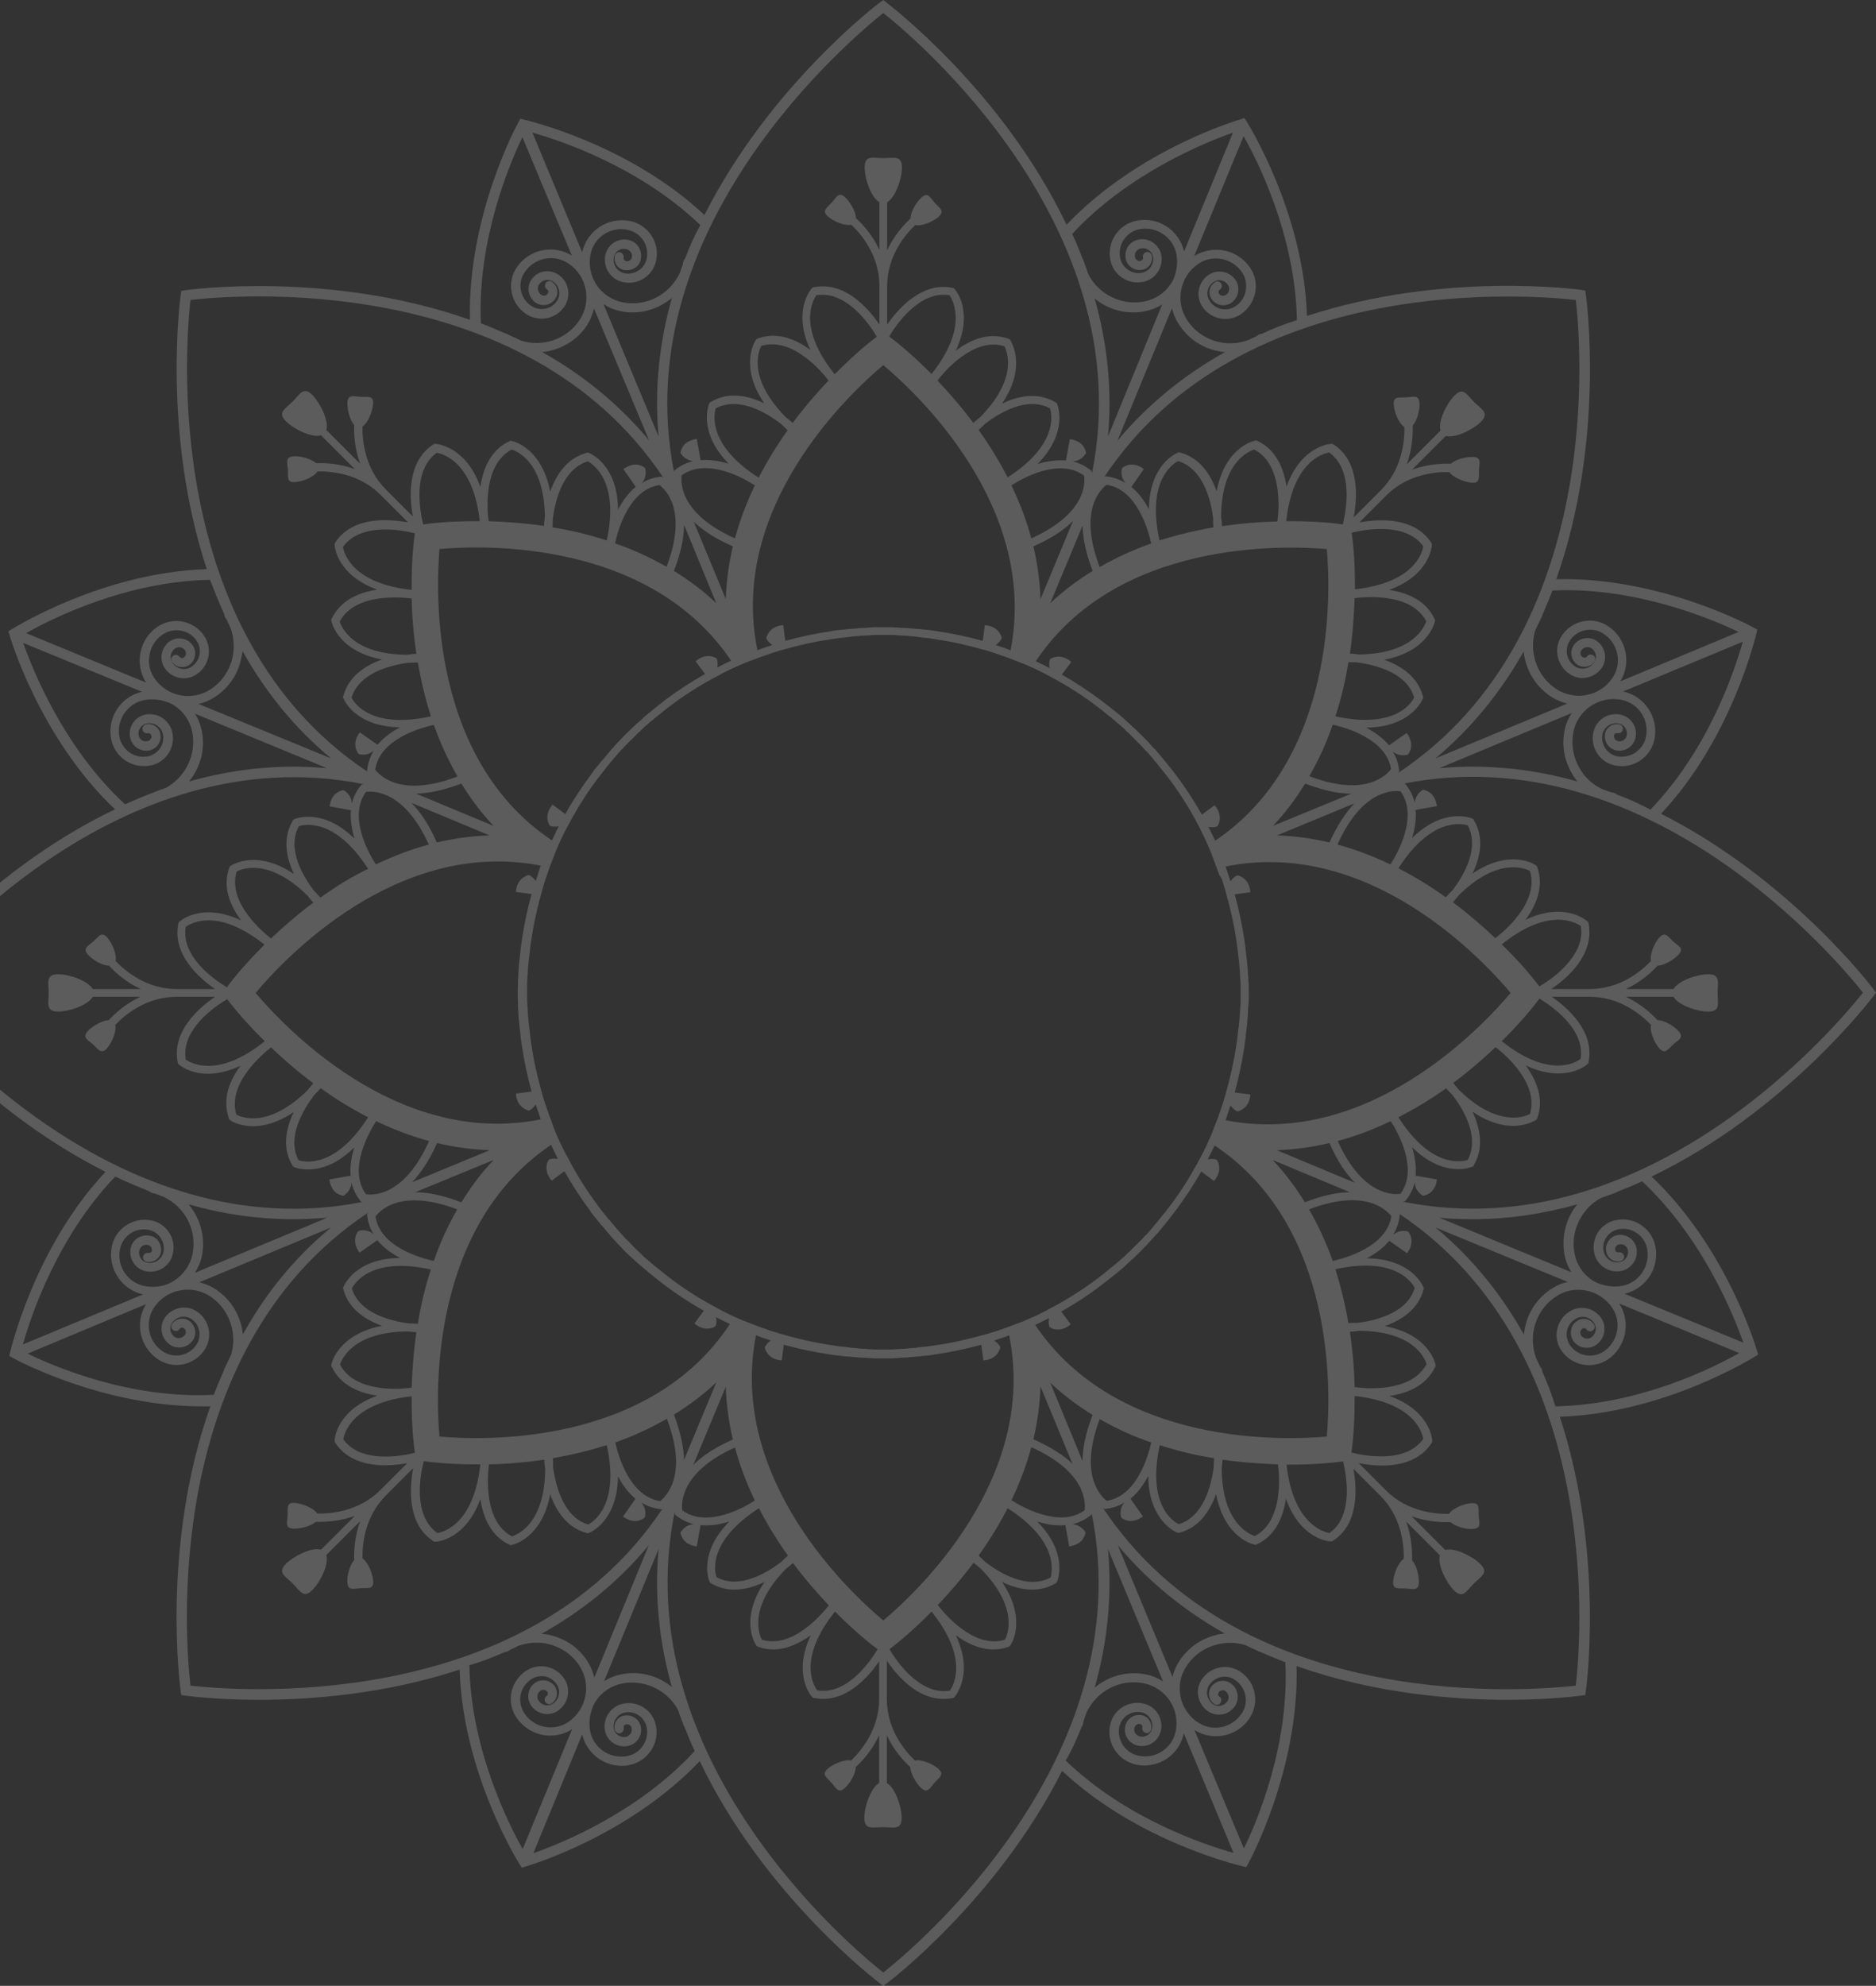 <svg width="360" height="381" viewBox="0 0 360 381" fill="none" xmlns="http://www.w3.org/2000/svg">
<rect x="0" y="0" width="360" height="381" fill="#333333" stroke="none"/>
<path opacity="0.2" d="M359.546 191.068L360 190.443L359.546 189.818C359.318 189.477 343.524 168.626 318.752 156.127C332.502 141.469 336.99 121.697 337.047 121.527L337.217 120.788L336.592 120.447C336.422 120.334 318.696 110.618 298.64 111.13C308.185 84.143 304.378 56.928 304.322 56.474L304.208 55.735L303.469 55.622C303.072 55.565 277.107 51.986 250.802 60.621C250.177 40.623 239.325 23.465 239.212 23.294L238.814 22.669L238.075 22.896C237.848 22.953 218.474 28.578 204.668 43.122C192.34 17.272 170.409 0.739 170.068 0.455L169.5 0L168.875 0.455C168.534 0.682 147.683 16.476 135.184 41.248C120.526 27.498 100.754 23.01 100.584 22.953L99.845 22.783L99.504 23.408C99.391 23.578 89.675 41.304 90.187 61.36C63.2 51.815 35.985 55.622 35.531 55.678L34.792 55.792L34.678 56.531C34.622 56.928 31.042 82.893 39.678 109.198C19.566 109.823 2.465 120.618 2.237 120.731L1.612 121.129L1.84 121.868C1.896 122.095 7.521 141.469 22.066 155.275C-3.728 167.604 -20.318 189.534 -20.546 189.875L-21 190.5L-20.546 191.125C-20.318 191.466 -4.524 212.374 20.247 224.816C6.498 239.474 2.01 259.246 1.953 259.416L1.783 260.155L2.408 260.496C2.578 260.609 19.338 269.813 38.712 269.813C39.281 269.813 39.792 269.813 40.36 269.813C30.815 296.8 34.622 324.015 34.678 324.469L34.792 325.208L35.531 325.322C35.701 325.322 41.212 326.117 49.678 326.117C59.734 326.117 73.881 325.037 88.198 320.322C88.823 340.377 99.618 357.535 99.731 357.706L100.129 358.331L100.868 358.104C101.095 358.047 120.469 352.422 134.275 337.878C146.604 363.728 168.534 380.261 168.875 380.546L169.5 381L170.125 380.546C170.466 380.318 191.317 364.524 203.816 339.752C218.474 353.502 238.246 357.99 238.416 358.047L239.155 358.217L239.496 357.592C239.609 357.422 249.325 339.696 248.813 319.64C263.756 324.924 278.812 326.117 289.322 326.117C297.731 326.117 303.242 325.322 303.469 325.322L304.208 325.208L304.322 324.469C304.378 324.072 307.958 298.107 299.322 271.802C319.434 271.177 336.536 260.382 336.763 260.269L337.388 259.871L337.16 259.132C337.104 258.905 331.479 239.531 316.934 225.725C342.672 213.396 359.261 191.409 359.546 191.068ZM310.287 152.434C310.173 152.32 310.003 152.207 309.833 152.15C309.605 152.093 309.321 152.036 309.094 151.98C308.583 151.809 308.128 151.639 307.617 151.468C305.969 150.73 304.492 149.537 303.469 147.946C301.992 145.73 301.424 143.06 301.935 140.446C302.731 136.242 306.878 133.458 311.082 134.253C314.378 134.878 316.537 138.06 315.855 141.355C315.628 142.605 314.889 143.628 313.866 144.366C312.844 145.048 311.594 145.332 310.344 145.105C308.412 144.707 307.162 142.832 307.503 140.901C307.787 139.48 309.208 138.514 310.628 138.799C311.707 139.026 312.389 140.048 312.162 141.128C311.992 141.867 311.253 142.378 310.514 142.207C310.287 142.151 310.06 142.037 309.889 141.81C309.776 141.582 309.719 141.355 309.719 141.128C309.776 140.787 310.06 140.617 310.401 140.673C310.855 140.787 311.31 140.446 311.423 139.992C311.537 139.537 311.196 139.083 310.742 138.969C310.117 138.855 309.492 138.969 308.98 139.31C308.469 139.651 308.128 140.162 308.014 140.787C307.73 142.264 308.696 143.685 310.173 143.969C311.878 144.31 313.526 143.173 313.866 141.469C314.264 139.48 312.957 137.492 310.912 137.094C308.526 136.64 306.196 138.174 305.742 140.617C305.174 143.514 307.049 146.298 309.946 146.866C311.651 147.207 313.355 146.866 314.775 145.9C316.196 144.935 317.162 143.457 317.503 141.81C318.298 137.605 315.628 133.572 311.48 132.663L334.433 123.118C332.956 128.401 327.956 143.685 316.707 155.332C314.719 154.252 312.56 153.286 310.287 152.434ZM300.231 240.781C300.458 241.974 300.913 243.054 301.538 244.076L276.198 233.622C278.357 233.85 280.516 233.907 282.618 233.907C289.663 233.907 296.367 232.827 302.674 231.066C302.447 231.35 302.219 231.634 301.992 231.975C300.288 234.588 299.663 237.713 300.231 240.781ZM275.46 235.497L300.856 245.951C299.663 246.179 298.583 246.69 297.561 247.372C294.493 249.417 292.731 252.655 292.447 256.064C288.243 248.565 282.732 241.52 275.46 235.497ZM212.395 287.937C211.373 287.199 206.941 283.108 211.032 272.257C214.1 274.018 217.395 275.552 220.917 276.745C220.349 279.302 218.19 287.028 212.395 287.937ZM225.008 321.742L214.497 296.46C220.52 303.675 227.565 309.186 235.007 313.39C231.655 313.731 228.474 315.493 226.428 318.504C225.747 319.526 225.235 320.606 225.008 321.742ZM194.101 287.824C195.692 284.472 196.998 281.063 197.907 277.654C208.589 282.426 208.305 288.449 208.134 289.755C203.362 293.221 196.26 289.187 194.101 287.824ZM130.923 289.755C130.752 288.506 130.468 282.483 141.036 277.711C141.945 281.12 143.252 284.529 144.842 287.881C142.683 289.301 135.638 293.221 130.923 289.755ZM112.628 318.561C110.583 315.493 107.345 313.731 103.936 313.447C111.435 309.243 118.48 303.732 124.503 296.46L114.049 321.856C113.765 320.72 113.31 319.583 112.628 318.561ZM118.083 276.745C121.605 275.495 124.9 273.961 127.968 272.2C132.173 283.165 127.684 287.199 126.662 287.994C120.81 287.085 118.594 279.188 118.083 276.745ZM106.152 281.574C106.152 281.006 106.152 280.381 106.095 279.756C109.731 279.131 113.197 278.279 116.435 277.256C118.935 288.562 113.992 291.914 112.856 292.483C108.083 291.062 106.606 284.926 106.152 281.574ZM46.61 256.007C46.269 252.655 44.508 249.474 41.496 247.428C40.474 246.747 39.394 246.292 38.258 246.008L63.54 235.497C56.268 241.463 50.757 248.508 46.61 256.007ZM36.212 231.066C42.576 232.884 49.28 233.907 56.382 233.907C58.484 233.907 60.643 233.793 62.802 233.622L37.406 244.19C38.031 243.167 38.542 242.088 38.769 240.838C39.451 237.202 38.371 233.679 36.212 231.066ZM38.712 140.219C38.485 139.026 38.031 137.89 37.406 136.924L62.745 147.378C53.371 146.525 44.508 147.605 36.269 149.934C38.428 147.264 39.451 143.798 38.712 140.219ZM46.553 124.936C50.757 132.435 56.268 139.48 63.54 145.503L38.087 135.049C39.224 134.822 40.36 134.31 41.383 133.628C43.996 131.867 45.757 129.197 46.325 126.129C46.439 125.731 46.496 125.333 46.553 124.936ZM126.548 93.063C127.628 93.858 132.059 97.835 127.912 108.744C124.844 106.982 121.548 105.448 118.026 104.255C118.594 101.642 120.753 93.915 126.548 93.063ZM144.842 93.119C143.252 96.472 141.945 99.88 141.036 103.289C130.355 98.517 130.639 92.495 130.809 91.188C135.638 87.722 142.74 91.756 144.842 93.119ZM208.02 91.245C208.248 92.551 208.532 98.517 197.907 103.289C196.998 99.88 195.692 96.472 194.101 93.119C196.317 91.699 203.305 87.779 208.02 91.245ZM226.372 62.44C228.417 65.507 231.655 67.269 235.064 67.553C227.565 71.757 220.52 77.268 214.441 84.54L224.894 59.144C225.178 60.281 225.633 61.417 226.372 62.44ZM220.917 104.255C217.395 105.505 214.1 107.039 211.032 108.8C206.827 97.835 211.316 93.801 212.338 93.006C218.19 93.858 220.349 101.755 220.917 104.255ZM232.792 99.369C232.792 99.937 232.792 100.562 232.848 101.187C229.212 101.812 225.747 102.664 222.508 103.687C220.008 92.381 224.951 89.029 226.088 88.461C230.917 89.938 232.394 96.074 232.792 99.369ZM292.39 124.993C292.731 128.345 294.493 131.526 297.504 133.572C298.526 134.253 299.606 134.708 300.742 134.992L275.46 145.503C282.675 139.48 288.186 132.435 292.39 124.993ZM289.891 190.5C284.607 196.75 262.79 220.271 235.178 214.93C235.292 214.589 235.405 214.249 235.519 213.908C235.576 213.794 235.576 213.68 235.632 213.567C235.803 213.112 235.917 212.658 236.087 212.203C236.087 212.146 236.144 212.09 236.144 212.09C236.201 212.203 236.257 212.317 236.371 212.374C236.826 212.942 237.394 213.226 237.394 213.226C237.394 213.226 237.564 213.226 237.735 213.169C237.962 213.112 238.246 212.942 238.587 212.715C239.212 212.26 239.837 211.465 239.95 209.987L236.939 209.59C237.735 206.692 238.36 203.681 238.814 200.67V200.613C238.871 200.102 238.984 199.534 239.041 199.022C239.041 198.965 239.041 198.909 239.041 198.852C239.098 198.34 239.155 197.886 239.212 197.375C239.212 197.261 239.212 197.147 239.269 197.034C239.325 196.579 239.325 196.181 239.382 195.727C239.382 195.557 239.382 195.329 239.439 195.159C239.439 194.761 239.496 194.42 239.496 194.023C239.496 193.738 239.496 193.398 239.553 193.113C239.553 192.829 239.553 192.602 239.609 192.318C239.666 191.182 239.666 189.989 239.609 188.852C239.609 188.568 239.609 188.341 239.553 188.057C239.553 187.773 239.553 187.432 239.496 187.148C239.496 186.75 239.439 186.409 239.439 186.012C239.439 185.841 239.439 185.614 239.382 185.443C239.325 184.989 239.325 184.591 239.269 184.137C239.269 184.023 239.269 183.91 239.212 183.796C239.155 183.285 239.098 182.83 239.041 182.319C239.041 182.262 239.041 182.205 239.041 182.148C238.984 181.637 238.928 181.069 238.814 180.557V180.501C238.36 177.433 237.735 174.478 236.939 171.581L239.95 171.183C239.837 169.706 239.212 168.91 238.587 168.456C238.303 168.229 237.962 168.115 237.735 168.001C237.507 167.945 237.394 167.945 237.394 167.945C237.394 167.945 236.826 168.172 236.371 168.797C236.314 168.91 236.257 168.967 236.144 169.081C236.144 169.024 236.087 168.967 236.087 168.967C235.917 168.513 235.803 168.058 235.632 167.604C235.576 167.49 235.519 167.376 235.519 167.263C235.405 166.922 235.292 166.581 235.178 166.24C262.79 160.672 284.607 184.194 289.891 190.5ZM245.007 220.669C248.359 220.555 251.768 220.101 255.12 219.305C256.654 222.828 258.358 225.271 260.006 226.918L245.007 220.669ZM254.609 275.609C246.427 276.347 214.384 277.54 198.646 254.189C198.987 254.019 199.271 253.905 199.612 253.735C199.725 253.678 199.839 253.621 199.953 253.564C200.35 253.337 200.805 253.167 201.203 252.939C201.259 252.939 201.316 252.883 201.316 252.883C201.259 252.996 201.259 253.11 201.259 253.224C201.146 253.962 201.373 254.53 201.373 254.53C201.373 254.53 201.487 254.644 201.657 254.758C201.884 254.871 202.169 254.985 202.566 255.042C203.305 255.155 204.327 255.042 205.464 254.076L203.646 251.633C206.259 250.156 208.816 248.508 211.259 246.633C211.259 246.633 211.316 246.633 211.316 246.576C211.713 246.235 212.168 245.951 212.566 245.61C212.622 245.554 212.679 245.554 212.736 245.497C213.134 245.213 213.475 244.872 213.872 244.588C213.986 244.531 214.043 244.417 214.156 244.36C214.497 244.076 214.838 243.792 215.179 243.508C215.35 243.395 215.463 243.224 215.634 243.111C215.918 242.883 216.202 242.599 216.429 242.372C216.656 242.145 216.884 241.974 217.111 241.747C217.281 241.577 217.509 241.406 217.679 241.236C218.531 240.44 219.327 239.588 220.122 238.793C220.292 238.622 220.463 238.395 220.633 238.224C220.861 237.997 221.031 237.77 221.258 237.543C221.486 237.259 221.77 236.975 221.997 236.747C222.111 236.577 222.281 236.463 222.395 236.293C222.679 235.952 222.963 235.611 223.247 235.27C223.304 235.156 223.417 235.1 223.474 234.986C223.758 234.588 224.099 234.247 224.383 233.85C224.44 233.793 224.44 233.736 224.497 233.679C224.838 233.282 225.122 232.827 225.463 232.429C225.463 232.429 225.463 232.373 225.519 232.373C227.337 229.929 229.042 227.373 230.519 224.759L232.962 226.577C233.928 225.441 234.042 224.418 233.928 223.68C233.871 223.282 233.758 222.998 233.644 222.771C233.53 222.544 233.417 222.487 233.417 222.487C233.417 222.487 232.849 222.259 232.11 222.373C231.996 222.373 231.883 222.43 231.769 222.43C231.769 222.373 231.826 222.316 231.826 222.316C232.053 221.919 232.224 221.464 232.451 221.066C232.508 220.953 232.564 220.839 232.621 220.725C232.792 220.385 232.905 220.101 233.076 219.76C256.54 235.384 255.347 267.484 254.609 275.609ZM201.544 265.268C203.987 267.598 206.714 269.643 209.668 271.461C208.305 275.04 207.736 277.938 207.736 280.324L201.544 265.268ZM169.5 310.891C163.25 305.664 139.672 283.847 145.07 256.178C145.411 256.292 145.751 256.405 146.092 256.576C146.206 256.632 146.32 256.632 146.433 256.689C146.888 256.86 147.342 256.973 147.797 257.144C147.854 257.144 147.854 257.144 147.91 257.201C147.797 257.257 147.683 257.314 147.626 257.428C147.058 257.882 146.774 258.451 146.774 258.451C146.774 258.451 146.774 258.621 146.831 258.791C146.888 259.019 147.058 259.303 147.285 259.644C147.74 260.269 148.535 260.894 150.013 261.007L150.41 257.996C153.308 258.791 156.319 259.416 159.33 259.871C159.841 259.928 160.41 260.041 160.921 260.098C160.978 260.098 161.035 260.098 161.091 260.098C161.603 260.155 162.114 260.212 162.569 260.269C162.682 260.269 162.796 260.269 162.853 260.269C163.307 260.325 163.762 260.325 164.216 260.382C164.387 260.382 164.557 260.382 164.728 260.439C165.125 260.439 165.523 260.496 165.921 260.496C166.205 260.496 166.489 260.496 166.716 260.553C167 260.553 167.284 260.553 167.625 260.609C168.136 260.609 168.705 260.609 169.216 260.609C169.273 260.609 169.273 260.609 169.33 260.609C169.386 260.609 169.386 260.609 169.443 260.609C169.955 260.609 170.523 260.609 171.034 260.609C171.318 260.609 171.602 260.609 171.943 260.553C172.227 260.553 172.511 260.553 172.738 260.496C173.136 260.496 173.534 260.439 173.932 260.439C174.102 260.439 174.272 260.439 174.443 260.382C174.897 260.325 175.352 260.325 175.806 260.269C175.92 260.269 176.034 260.269 176.091 260.269C176.602 260.212 177.113 260.155 177.568 260.098C177.625 260.098 177.681 260.098 177.738 260.098C178.249 260.041 178.818 259.984 179.329 259.871C179.329 259.871 179.329 259.871 179.386 259.871C182.454 259.416 185.408 258.791 188.306 257.996L188.703 261.007C190.181 260.894 190.976 260.269 191.431 259.644C191.658 259.36 191.771 259.019 191.885 258.791C191.942 258.564 191.942 258.451 191.942 258.451C191.942 258.451 191.715 257.882 191.09 257.428C190.976 257.371 190.919 257.314 190.806 257.201C190.862 257.201 190.862 257.201 190.919 257.144C191.374 256.973 191.828 256.86 192.283 256.689C192.396 256.632 192.51 256.632 192.624 256.576C192.965 256.462 193.305 256.348 193.646 256.178C199.271 283.79 175.75 305.664 169.5 310.891ZM131.264 280.097C131.207 277.768 130.639 274.87 129.332 271.404C132.286 269.586 135.013 267.541 137.456 265.211L131.264 280.097ZM84.335 275.609C83.596 267.484 82.403 235.384 105.754 219.646C105.924 219.987 106.038 220.271 106.208 220.612C106.265 220.725 106.322 220.839 106.379 220.953C106.606 221.407 106.776 221.805 107.004 222.259C107.004 222.316 107.061 222.316 107.061 222.373C106.947 222.316 106.833 222.316 106.72 222.316C105.981 222.203 105.413 222.43 105.413 222.43C105.413 222.43 105.299 222.544 105.186 222.714C105.072 222.941 104.958 223.225 104.902 223.623C104.788 224.362 104.902 225.384 105.867 226.521L108.31 224.703C109.788 227.316 111.435 229.873 113.31 232.373C113.31 232.373 113.31 232.373 113.31 232.429C113.651 232.884 113.935 233.282 114.276 233.679C114.333 233.736 114.333 233.793 114.39 233.793C114.674 234.191 115.015 234.588 115.299 234.929C115.355 235.043 115.469 235.1 115.526 235.156C115.81 235.497 116.094 235.838 116.378 236.179C116.492 236.293 116.605 236.463 116.719 236.577C116.946 236.861 117.23 237.145 117.458 237.429C117.628 237.656 117.855 237.827 118.026 238.054C118.196 238.281 118.424 238.452 118.594 238.679C118.992 239.077 119.389 239.531 119.787 239.929C120.185 240.327 120.582 240.724 121.037 241.122C121.264 241.292 121.435 241.52 121.662 241.69C121.889 241.861 122.06 242.088 122.287 242.258C122.571 242.486 122.855 242.77 123.139 242.997C123.253 243.111 123.423 243.224 123.537 243.338C123.878 243.622 124.219 243.906 124.56 244.19C124.673 244.247 124.73 244.36 124.844 244.417C125.241 244.758 125.582 245.042 125.98 245.326C126.037 245.383 126.094 245.383 126.094 245.44C126.491 245.781 126.946 246.065 127.343 246.406C127.343 246.406 127.4 246.406 127.4 246.463C129.843 248.281 132.4 249.985 135.07 251.462L133.252 253.905C134.388 254.871 135.411 254.985 136.15 254.871C136.547 254.814 136.832 254.701 137.059 254.587C137.286 254.473 137.343 254.36 137.343 254.36C137.343 254.36 137.57 253.792 137.456 253.053C137.456 252.939 137.4 252.826 137.4 252.712C137.456 252.712 137.513 252.769 137.513 252.769C137.911 252.996 138.366 253.167 138.763 253.394C138.877 253.451 138.99 253.508 139.104 253.564C139.445 253.735 139.729 253.849 140.07 254.019C124.56 277.54 92.516 276.347 84.335 275.609ZM79.108 226.805C80.698 225.1 82.346 222.714 83.88 219.305C87.232 220.101 90.641 220.555 93.993 220.669L79.108 226.805ZM49.053 190.5C54.28 184.25 76.097 160.672 103.765 166.07C103.652 166.411 103.538 166.751 103.424 167.092C103.368 167.206 103.311 167.32 103.311 167.49C103.14 167.945 103.027 168.399 102.856 168.854C102.856 168.91 102.799 168.967 102.799 169.024C102.743 168.91 102.686 168.797 102.572 168.74C102.118 168.172 101.55 167.888 101.55 167.888C101.55 167.888 101.379 167.888 101.209 167.945C100.981 168.001 100.697 168.172 100.356 168.399C99.731 168.854 99.106 169.649 98.993 171.126L102.004 171.524C101.209 174.421 100.584 177.376 100.129 180.444V180.501C100.072 181.012 99.959 181.523 99.902 182.091C99.902 182.148 99.902 182.205 99.902 182.262C99.845 182.773 99.788 183.228 99.731 183.739C99.731 183.853 99.731 183.966 99.675 184.08C99.618 184.534 99.618 184.932 99.561 185.387C99.561 185.557 99.561 185.784 99.504 185.955C99.504 186.296 99.447 186.693 99.447 187.034C99.447 187.318 99.447 187.659 99.391 187.943C99.391 188.227 99.391 188.455 99.391 188.739C99.334 189.875 99.334 191.068 99.391 192.204C99.391 192.489 99.391 192.716 99.391 193C99.391 193.284 99.391 193.625 99.447 193.909C99.447 194.25 99.504 194.647 99.504 194.988C99.504 195.159 99.504 195.386 99.561 195.557C99.618 196.011 99.618 196.409 99.675 196.863C99.675 196.977 99.675 197.091 99.731 197.204C99.788 197.715 99.845 198.17 99.902 198.681C99.902 198.738 99.902 198.795 99.902 198.852C99.959 199.363 100.016 199.931 100.129 200.443V200.499C100.584 203.567 101.209 206.522 102.004 209.419L98.993 209.817C99.106 211.294 99.731 212.09 100.356 212.544C100.64 212.771 100.981 212.885 101.209 212.999C101.436 213.055 101.55 213.055 101.55 213.055C101.55 213.055 102.118 212.828 102.572 212.203C102.629 212.09 102.686 212.033 102.799 211.919C102.799 211.976 102.856 212.033 102.856 212.033C103.027 212.487 103.14 212.942 103.311 213.396C103.368 213.51 103.424 213.624 103.424 213.737C103.538 214.078 103.652 214.419 103.765 214.76C76.21 220.271 54.336 196.75 49.053 190.5ZM93.936 160.275C90.584 160.388 87.175 160.843 83.823 161.638C82.289 158.116 80.585 155.673 78.937 154.025L93.936 160.275ZM84.335 105.335C92.516 104.596 124.56 103.403 140.297 126.754C139.956 126.924 139.672 127.038 139.331 127.208C139.218 127.265 139.104 127.322 138.99 127.379C138.593 127.606 138.138 127.776 137.741 128.004C137.684 128.004 137.627 128.061 137.627 128.061C137.684 127.947 137.684 127.833 137.684 127.72C137.797 126.981 137.57 126.413 137.57 126.413C137.57 126.413 137.456 126.299 137.286 126.186C137.059 126.072 136.775 125.958 136.377 125.902C135.638 125.788 134.616 125.902 133.479 126.867L135.298 129.31C132.684 130.788 130.127 132.435 127.628 134.31C127.628 134.31 127.571 134.31 127.571 134.367C127.173 134.708 126.718 134.992 126.321 135.333C126.264 135.39 126.207 135.39 126.207 135.446C125.809 135.731 125.412 136.071 125.071 136.356C124.957 136.412 124.9 136.526 124.787 136.583C124.446 136.867 124.105 137.151 123.764 137.435C123.594 137.549 123.48 137.662 123.366 137.833C123.082 138.06 122.798 138.344 122.514 138.571C122.287 138.742 122.06 138.969 121.889 139.139C121.662 139.31 121.492 139.537 121.264 139.708C120.412 140.503 119.617 141.298 118.821 142.151C118.651 142.378 118.424 142.548 118.253 142.776C118.083 143.003 117.855 143.173 117.685 143.401C117.401 143.685 117.174 143.969 116.946 144.253C116.833 144.366 116.719 144.537 116.605 144.65C116.321 144.991 116.037 145.332 115.753 145.673C115.696 145.73 115.64 145.844 115.526 145.9C115.185 146.298 114.901 146.696 114.56 147.094C114.503 147.15 114.503 147.15 114.446 147.207C114.106 147.605 113.765 148.059 113.481 148.514C111.663 150.957 109.958 153.514 108.481 156.184L106.038 154.366C105.072 155.502 104.958 156.525 105.072 157.263C105.129 157.661 105.242 157.945 105.356 158.172C105.47 158.4 105.583 158.456 105.583 158.456C105.583 158.456 106.152 158.684 106.89 158.57C107.004 158.57 107.117 158.513 107.231 158.513C107.231 158.57 107.174 158.57 107.174 158.627C106.947 159.081 106.72 159.479 106.549 159.934C106.492 160.047 106.436 160.161 106.379 160.275C106.208 160.615 106.095 160.899 105.924 161.24C82.46 145.559 83.653 113.516 84.335 105.335ZM137.456 115.732C135.013 113.402 132.286 111.357 129.332 109.539C130.696 105.96 131.264 103.062 131.264 100.676L137.456 115.732ZM169.5 70.053C175.75 75.28 199.328 97.097 193.93 124.765C193.589 124.652 193.249 124.538 192.908 124.368C192.794 124.311 192.68 124.311 192.567 124.254C192.112 124.084 191.658 123.97 191.203 123.799C191.146 123.799 191.146 123.799 191.09 123.743C191.203 123.686 191.317 123.629 191.374 123.515C191.942 123.061 192.226 122.493 192.226 122.493C192.226 122.493 192.226 122.322 192.169 122.152C192.112 121.925 191.942 121.64 191.715 121.3C191.26 120.675 190.465 120.05 188.987 119.936L188.59 122.947C185.692 122.152 182.681 121.527 179.67 121.072C179.159 121.016 178.59 120.902 178.079 120.845C178.022 120.845 177.965 120.845 177.909 120.845C177.397 120.788 176.886 120.731 176.431 120.675C176.318 120.675 176.261 120.675 176.147 120.675C175.693 120.618 175.238 120.618 174.784 120.561C174.613 120.561 174.443 120.561 174.272 120.504C173.875 120.504 173.477 120.447 173.079 120.447C172.795 120.447 172.568 120.447 172.284 120.391C172 120.391 171.659 120.391 171.375 120.334C170.864 120.334 170.352 120.334 169.841 120.334C169.784 120.334 169.727 120.334 169.67 120.334C169.614 120.334 169.557 120.334 169.5 120.334C168.989 120.334 168.477 120.334 167.966 120.334C167.682 120.334 167.341 120.334 167.057 120.391C166.773 120.391 166.546 120.391 166.262 120.447C165.864 120.447 165.466 120.504 165.068 120.504C164.898 120.504 164.728 120.504 164.557 120.561C164.103 120.618 163.648 120.618 163.194 120.675C163.08 120.675 163.023 120.675 162.91 120.675C162.398 120.731 161.887 120.788 161.375 120.845C161.319 120.845 161.262 120.845 161.205 120.845C160.637 120.902 160.126 120.959 159.614 121.072C156.546 121.527 153.592 122.152 150.694 122.947L150.297 119.936C148.819 120.05 148.024 120.675 147.57 121.3C147.342 121.584 147.229 121.925 147.115 122.152C147.058 122.379 147.058 122.493 147.058 122.493C147.058 122.493 147.285 123.061 147.91 123.515C148.024 123.572 148.081 123.629 148.194 123.743C148.138 123.743 148.138 123.743 148.081 123.799C147.626 123.97 147.172 124.084 146.717 124.254C146.604 124.311 146.49 124.311 146.376 124.368C146.036 124.481 145.695 124.595 145.354 124.765C139.672 97.21 163.194 75.336 169.5 70.053ZM207.736 100.846C207.793 103.176 208.361 106.073 209.668 109.539C206.714 111.357 203.987 113.402 201.544 115.732L207.736 100.846ZM254.609 105.335C255.347 113.516 256.483 145.56 233.189 161.297C233.019 160.956 232.905 160.672 232.735 160.331C232.678 160.218 232.621 160.104 232.564 159.99C232.337 159.536 232.167 159.138 231.939 158.741C231.939 158.684 231.883 158.627 231.883 158.627C231.996 158.684 232.11 158.684 232.224 158.684C232.962 158.797 233.53 158.57 233.53 158.57C233.53 158.57 233.644 158.456 233.758 158.286C233.871 158.059 233.985 157.775 234.042 157.377C234.155 156.638 234.042 155.616 233.076 154.479L230.633 156.298C229.156 153.684 227.508 151.127 225.633 148.628C225.633 148.628 225.633 148.628 225.576 148.571C225.235 148.116 224.951 147.718 224.61 147.321C224.554 147.264 224.554 147.207 224.497 147.207C224.213 146.809 223.872 146.412 223.588 146.071C223.531 145.957 223.417 145.9 223.36 145.787C223.076 145.446 222.792 145.105 222.508 144.764C222.395 144.594 222.224 144.48 222.111 144.31C221.883 144.026 221.656 143.741 221.372 143.514C221.145 143.287 220.974 143.06 220.747 142.832C220.577 142.662 220.406 142.435 220.236 142.264C219.44 141.412 218.588 140.617 217.793 139.821C217.622 139.651 217.395 139.48 217.224 139.31C216.997 139.083 216.77 138.912 216.543 138.685C216.259 138.458 215.975 138.174 215.747 137.946C215.577 137.833 215.463 137.662 215.293 137.549C214.952 137.265 214.611 136.98 214.27 136.696C214.156 136.64 214.1 136.526 213.986 136.469C213.588 136.185 213.247 135.844 212.85 135.56C212.793 135.503 212.736 135.503 212.679 135.446C212.282 135.106 211.827 134.822 211.429 134.481C211.429 134.481 211.373 134.481 211.373 134.424C208.929 132.606 206.373 130.901 203.759 129.424L205.577 126.981C204.441 126.015 203.418 125.902 202.68 126.015C202.282 126.072 201.998 126.186 201.771 126.299C201.544 126.413 201.487 126.527 201.487 126.527C201.487 126.527 201.259 127.095 201.373 127.833C201.373 127.947 201.43 128.061 201.43 128.174C201.373 128.174 201.316 128.117 201.316 128.117C200.919 127.89 200.464 127.72 200.066 127.492C199.953 127.436 199.839 127.379 199.725 127.322C199.385 127.152 199.101 127.038 198.76 126.867C214.384 103.46 246.484 104.653 254.609 105.335ZM234.667 169.251C234.667 169.308 234.723 169.365 234.723 169.479C234.894 169.99 235.007 170.444 235.178 170.956V171.013C236.087 174.194 236.826 177.376 237.28 180.614V180.671C237.337 181.182 237.451 181.694 237.507 182.205C237.507 182.262 237.507 182.319 237.507 182.375C237.564 182.83 237.621 183.341 237.678 183.796C237.678 183.91 237.678 184.023 237.735 184.137C237.791 184.591 237.791 184.989 237.848 185.443C237.848 185.614 237.848 185.784 237.905 186.012C237.905 186.353 237.962 186.75 237.962 187.091C237.962 187.375 237.962 187.659 238.019 187.943C238.019 188.227 238.019 188.512 238.075 188.739C238.075 189.307 238.075 189.875 238.075 190.443C238.075 191.011 238.075 191.579 238.075 192.148C238.075 192.432 238.075 192.716 238.019 192.943C238.019 193.227 238.019 193.511 237.962 193.795C237.962 194.136 237.905 194.534 237.905 194.875C237.905 195.045 237.905 195.216 237.848 195.443C237.791 195.897 237.791 196.295 237.735 196.75C237.735 196.863 237.735 196.977 237.678 197.091C237.621 197.545 237.564 198.056 237.507 198.511C237.507 198.568 237.507 198.625 237.507 198.681C237.451 199.193 237.394 199.704 237.28 200.215V200.272C236.826 203.511 236.087 206.749 235.178 209.931V209.987C235.007 210.499 234.894 210.953 234.723 211.465C234.723 211.521 234.667 211.578 234.667 211.692C234.496 212.146 234.383 212.544 234.212 212.999C234.155 213.112 234.155 213.226 234.098 213.34C233.985 213.737 233.814 214.078 233.701 214.476C233.644 214.646 233.587 214.817 233.473 215.044C233.36 215.328 233.246 215.669 233.133 215.953C233.019 216.18 232.905 216.464 232.848 216.692C232.735 216.919 232.621 217.203 232.564 217.43C232.451 217.714 232.28 218.055 232.167 218.339C232.11 218.51 231.996 218.68 231.939 218.851C231.769 219.248 231.599 219.589 231.428 219.987C231.371 220.101 231.315 220.214 231.258 220.328C231.03 220.725 230.86 221.18 230.633 221.578C230.576 221.635 230.576 221.691 230.519 221.748C230.292 222.203 230.065 222.657 229.781 223.112V223.169C228.19 226.066 226.428 228.85 224.44 231.463C224.099 231.861 223.815 232.316 223.474 232.713C223.417 232.77 223.417 232.77 223.36 232.827C223.076 233.225 222.735 233.566 222.451 233.963C222.395 234.02 222.338 234.134 222.281 234.191C221.997 234.531 221.713 234.872 221.429 235.213C221.315 235.327 221.201 235.441 221.088 235.611C220.861 235.895 220.577 236.179 220.349 236.463C220.179 236.69 220.008 236.861 219.781 237.031C219.611 237.259 219.383 237.429 219.213 237.656C218.815 238.054 218.474 238.452 218.077 238.793C218.02 238.849 218.02 238.849 217.963 238.906C217.565 239.304 217.224 239.645 216.827 240.043C216.599 240.213 216.429 240.44 216.202 240.611C216.031 240.781 215.804 241.008 215.634 241.179C215.35 241.406 215.065 241.69 214.781 241.917C214.668 242.031 214.554 242.145 214.384 242.258C214.043 242.542 213.702 242.826 213.361 243.111C213.304 243.167 213.191 243.224 213.134 243.281C212.736 243.565 212.395 243.906 211.997 244.19C211.941 244.247 211.941 244.247 211.884 244.304C211.486 244.645 211.032 244.929 210.634 245.269C208.02 247.258 205.237 249.019 202.339 250.61C202.339 250.61 202.339 250.61 202.282 250.61C201.828 250.837 201.373 251.121 200.919 251.349C200.862 251.405 200.805 251.405 200.748 251.462C200.35 251.69 199.896 251.86 199.498 252.087C199.385 252.144 199.271 252.201 199.157 252.258C198.816 252.428 198.419 252.599 198.021 252.769C197.851 252.826 197.68 252.939 197.51 252.996C197.226 253.11 196.885 253.28 196.601 253.394C196.373 253.508 196.146 253.621 195.862 253.678C195.635 253.792 195.351 253.905 195.123 253.962C194.839 254.076 194.499 254.189 194.214 254.303C194.044 254.36 193.874 254.417 193.646 254.53C193.249 254.644 192.908 254.814 192.51 254.928C192.396 254.985 192.283 255.042 192.169 255.042C191.715 255.212 191.317 255.326 190.862 255.496C190.806 255.496 190.749 255.553 190.635 255.553C190.124 255.723 189.669 255.837 189.158 256.007H189.101C185.919 256.917 182.738 257.655 179.443 258.11H179.386C178.874 258.166 178.363 258.28 177.852 258.337C177.795 258.337 177.738 258.337 177.681 258.337C177.227 258.394 176.715 258.451 176.261 258.507C176.147 258.507 176.034 258.507 175.92 258.564C175.466 258.621 175.068 258.621 174.613 258.678C174.443 258.678 174.272 258.678 174.045 258.735C173.704 258.735 173.307 258.791 172.966 258.791C172.682 258.791 172.398 258.791 172.113 258.848C171.829 258.848 171.545 258.848 171.318 258.905C170.75 258.905 170.182 258.905 169.614 258.905C169.045 258.905 168.477 258.905 167.909 258.905C167.625 258.905 167.341 258.905 167.114 258.848C166.83 258.848 166.546 258.848 166.262 258.791C165.921 258.791 165.523 258.735 165.182 258.735C165.012 258.735 164.841 258.735 164.614 258.678C164.159 258.621 163.762 258.621 163.307 258.564C163.194 258.564 163.08 258.564 162.966 258.507C162.512 258.451 162 258.394 161.546 258.337C161.489 258.337 161.432 258.337 161.375 258.337C160.864 258.28 160.353 258.223 159.841 258.11H159.785C156.546 257.655 153.308 256.917 150.183 256.007H150.126C149.615 255.837 149.16 255.723 148.649 255.553C148.592 255.553 148.535 255.496 148.422 255.496C147.967 255.383 147.569 255.212 147.115 255.042C147.001 254.985 146.888 254.928 146.774 254.928C146.376 254.814 146.035 254.644 145.638 254.53C145.467 254.473 145.297 254.417 145.07 254.303C144.786 254.189 144.445 254.076 144.161 253.962C143.933 253.849 143.649 253.735 143.422 253.678C143.195 253.564 142.967 253.451 142.683 253.394C142.343 253.28 142.058 253.11 141.774 252.996C141.604 252.939 141.434 252.826 141.263 252.769C140.865 252.599 140.524 252.428 140.127 252.258C140.013 252.201 139.9 252.144 139.786 252.087C139.388 251.86 138.934 251.69 138.536 251.462C138.479 251.405 138.422 251.405 138.366 251.349C137.911 251.121 137.456 250.894 137.002 250.61C137.002 250.61 137.002 250.61 136.945 250.61C134.048 249.019 131.264 247.258 128.65 245.269C128.252 244.929 127.798 244.645 127.4 244.304C127.343 244.247 127.343 244.247 127.287 244.19C126.889 243.906 126.548 243.565 126.15 243.281C126.094 243.224 125.98 243.167 125.923 243.111C125.582 242.826 125.241 242.542 124.9 242.258C124.787 242.145 124.673 242.031 124.503 241.917C124.219 241.69 123.935 241.406 123.65 241.179C123.423 241.008 123.253 240.838 123.082 240.611C122.855 240.44 122.685 240.213 122.457 240.043C122.06 239.645 121.662 239.304 121.321 238.906C121.264 238.849 121.264 238.849 121.207 238.793C120.81 238.395 120.469 237.997 120.071 237.656C119.901 237.429 119.673 237.259 119.503 237.031C119.333 236.804 119.105 236.634 118.935 236.406C118.708 236.122 118.424 235.838 118.196 235.554C118.083 235.441 117.969 235.27 117.855 235.156C117.571 234.816 117.287 234.475 117.003 234.134C116.946 234.077 116.89 233.963 116.776 233.907C116.492 233.509 116.151 233.168 115.867 232.77C115.81 232.713 115.81 232.713 115.753 232.657C115.412 232.259 115.128 231.804 114.787 231.407C114.787 231.407 114.787 231.407 114.787 231.35C112.799 228.736 111.038 225.952 109.447 223.055V222.998C109.22 222.544 108.935 222.089 108.708 221.635C108.651 221.578 108.651 221.521 108.595 221.464C108.367 221.066 108.197 220.612 107.97 220.214C107.913 220.101 107.856 219.987 107.799 219.873C107.629 219.532 107.458 219.135 107.288 218.794C107.231 218.623 107.117 218.453 107.061 218.282C106.947 217.998 106.776 217.657 106.663 217.373C106.549 217.146 106.436 216.862 106.379 216.635C106.265 216.408 106.152 216.123 106.095 215.896C105.981 215.612 105.867 215.271 105.754 214.93C105.697 214.76 105.64 214.589 105.527 214.362C105.413 213.965 105.242 213.624 105.129 213.226C105.072 213.112 105.072 212.999 105.015 212.885C104.845 212.431 104.731 212.033 104.561 211.578C104.561 211.521 104.504 211.465 104.504 211.408C104.333 210.897 104.22 210.442 104.049 209.931V209.874C103.14 206.692 102.402 203.511 101.947 200.215C101.947 200.215 101.947 200.215 101.947 200.159C101.89 199.647 101.777 199.136 101.72 198.625C101.72 198.568 101.72 198.511 101.72 198.454C101.663 198 101.606 197.488 101.55 197.034C101.55 196.92 101.55 196.806 101.493 196.693C101.436 196.238 101.436 195.841 101.379 195.386C101.379 195.216 101.379 195.045 101.322 194.875C101.322 194.477 101.265 194.136 101.265 193.738C101.265 193.454 101.265 193.17 101.209 192.886C101.209 192.602 101.209 192.318 101.152 192.034C101.152 191.466 101.152 190.898 101.152 190.33C101.152 189.761 101.152 189.193 101.152 188.625C101.152 188.341 101.152 188.057 101.209 187.773C101.209 187.489 101.209 187.205 101.265 186.921C101.265 186.523 101.322 186.182 101.322 185.784C101.322 185.614 101.322 185.443 101.379 185.273C101.436 184.819 101.436 184.421 101.493 183.966C101.493 183.853 101.493 183.739 101.55 183.625C101.606 183.171 101.663 182.66 101.72 182.205C101.72 182.148 101.72 182.091 101.72 182.035C101.777 181.523 101.834 181.012 101.947 180.501V180.444C102.402 177.205 103.14 173.967 104.049 170.785V170.728C104.22 170.217 104.333 169.763 104.504 169.251C104.504 169.194 104.561 169.138 104.561 169.024C104.731 168.57 104.845 168.172 105.015 167.717C105.072 167.604 105.072 167.49 105.129 167.376C105.242 166.979 105.413 166.638 105.527 166.24C105.583 166.07 105.64 165.899 105.754 165.672C105.867 165.388 105.981 165.047 106.095 164.763C106.208 164.536 106.322 164.252 106.379 164.024C106.492 163.797 106.606 163.513 106.663 163.286C106.776 163.002 106.947 162.661 107.061 162.377C107.117 162.206 107.231 162.036 107.288 161.865C107.458 161.468 107.629 161.127 107.799 160.729C107.856 160.615 107.913 160.502 107.97 160.388C108.197 159.99 108.367 159.536 108.595 159.138C108.595 159.081 108.651 159.025 108.708 158.968C108.935 158.513 109.163 158.059 109.447 157.604V157.547C111.038 154.65 112.799 151.866 114.787 149.252C115.128 148.855 115.412 148.4 115.753 148.003C115.81 147.946 115.81 147.946 115.867 147.889C116.151 147.491 116.492 147.094 116.776 146.753C116.833 146.696 116.89 146.582 116.946 146.525C117.23 146.184 117.514 145.844 117.799 145.503C117.912 145.389 118.026 145.275 118.139 145.105C118.367 144.821 118.651 144.537 118.878 144.253C119.048 144.025 119.219 143.855 119.446 143.685C119.617 143.457 119.844 143.287 120.014 143.06C120.412 142.662 120.753 142.264 121.151 141.923C121.207 141.867 121.207 141.867 121.264 141.81C121.662 141.412 122.003 141.071 122.401 140.673C122.628 140.503 122.798 140.276 123.026 140.105C123.196 139.935 123.423 139.708 123.594 139.537C123.878 139.31 124.162 139.026 124.446 138.799C124.56 138.685 124.673 138.571 124.844 138.458C125.184 138.174 125.525 137.89 125.866 137.605C125.923 137.549 126.037 137.492 126.094 137.435C126.491 137.151 126.832 136.81 127.23 136.526C127.287 136.469 127.287 136.469 127.343 136.412C127.741 136.071 128.196 135.787 128.593 135.446C131.207 133.458 133.991 131.697 136.888 130.106H136.945C137.4 129.879 137.854 129.595 138.309 129.367C138.365 129.31 138.422 129.31 138.479 129.254C138.877 129.026 139.331 128.856 139.729 128.629C139.843 128.572 139.956 128.515 140.07 128.458C140.411 128.288 140.809 128.117 141.206 127.947C141.377 127.89 141.547 127.776 141.718 127.72C142.002 127.606 142.343 127.436 142.627 127.322C142.854 127.208 143.081 127.095 143.365 127.038C143.592 126.924 143.877 126.811 144.104 126.754C144.388 126.64 144.729 126.527 145.013 126.413C145.183 126.356 145.354 126.299 145.581 126.186C145.979 126.072 146.32 125.902 146.717 125.788C146.831 125.731 146.945 125.731 147.058 125.674C147.513 125.504 147.91 125.39 148.365 125.22C148.422 125.22 148.479 125.163 148.535 125.163C149.047 124.993 149.501 124.879 150.013 124.708H150.069C153.251 123.799 156.433 123.061 159.728 122.606H159.785C160.296 122.55 160.807 122.436 161.319 122.379C161.375 122.379 161.432 122.379 161.489 122.379C161.944 122.322 162.455 122.265 162.91 122.209C163.023 122.209 163.137 122.209 163.25 122.152C163.705 122.095 164.103 122.095 164.557 122.038C164.728 122.038 164.898 122.038 165.068 121.981C165.409 121.981 165.807 121.925 166.148 121.925C166.432 121.925 166.716 121.925 167 121.868C167.284 121.868 167.568 121.868 167.796 121.811C168.364 121.811 168.932 121.811 169.5 121.811C170.068 121.811 170.636 121.811 171.204 121.811C171.489 121.811 171.773 121.811 172 121.868C172.284 121.868 172.568 121.868 172.852 121.925C173.193 121.925 173.591 121.981 173.932 121.981C174.102 121.981 174.272 121.981 174.443 122.038C174.897 122.095 175.295 122.095 175.75 122.152C175.863 122.152 175.977 122.152 176.091 122.209C176.545 122.265 177.056 122.322 177.511 122.379C177.568 122.379 177.625 122.379 177.681 122.379C178.193 122.436 178.704 122.493 179.215 122.606H179.272C182.511 123.061 185.749 123.799 188.931 124.708H188.987C189.499 124.879 189.953 124.993 190.465 125.163C190.521 125.163 190.578 125.22 190.635 125.22C191.09 125.39 191.487 125.504 191.942 125.674C192.055 125.731 192.169 125.731 192.283 125.788C192.68 125.902 193.021 126.072 193.419 126.186C193.589 126.242 193.76 126.299 193.987 126.413C194.271 126.527 194.612 126.64 194.896 126.754C195.123 126.867 195.408 126.981 195.635 127.038C195.862 127.152 196.089 127.265 196.373 127.322C196.657 127.436 196.998 127.606 197.282 127.72C197.453 127.776 197.623 127.89 197.794 127.947C198.191 128.117 198.532 128.288 198.93 128.458C199.044 128.515 199.157 128.572 199.271 128.629C199.669 128.856 200.123 129.026 200.521 129.254C200.578 129.31 200.635 129.31 200.691 129.367C201.146 129.595 201.6 129.822 202.055 130.106H202.112C205.009 131.697 207.793 133.458 210.407 135.446C210.804 135.787 211.259 136.071 211.657 136.412C211.713 136.469 211.713 136.469 211.77 136.526C212.168 136.81 212.509 137.151 212.907 137.435C212.963 137.492 213.077 137.549 213.134 137.605C213.475 137.89 213.816 138.174 214.156 138.458C214.27 138.571 214.384 138.685 214.554 138.799C214.838 139.026 215.122 139.31 215.406 139.537C215.634 139.708 215.804 139.878 215.975 140.105C216.202 140.276 216.372 140.503 216.599 140.673C216.997 141.071 217.395 141.412 217.736 141.81C217.793 141.867 217.793 141.867 217.849 141.923C218.247 142.321 218.588 142.662 218.986 143.06C219.156 143.287 219.383 143.457 219.554 143.685C219.724 143.855 219.895 144.082 220.122 144.253C220.406 144.537 220.633 144.821 220.861 145.105C220.974 145.219 221.088 145.332 221.201 145.503C221.486 145.844 221.77 146.184 222.054 146.525C222.111 146.582 222.167 146.696 222.224 146.753C222.508 147.15 222.849 147.491 223.133 147.889C223.19 147.946 223.19 147.946 223.247 148.003C223.588 148.4 223.872 148.855 224.213 149.252C226.201 151.866 227.962 154.65 229.553 157.547C229.553 157.547 229.553 157.547 229.553 157.604C229.781 158.059 230.065 158.513 230.292 158.968C230.292 159.025 230.349 159.081 230.349 159.138C230.576 159.536 230.746 159.99 230.974 160.388C231.03 160.502 231.087 160.615 231.144 160.729C231.314 161.127 231.485 161.468 231.655 161.865C231.712 162.036 231.826 162.206 231.883 162.377C231.996 162.661 232.167 163.002 232.28 163.343C232.394 163.57 232.508 163.797 232.564 164.081C232.678 164.308 232.792 164.592 232.848 164.82C232.962 165.104 233.076 165.445 233.189 165.729C233.246 165.899 233.303 166.07 233.417 166.297C233.53 166.695 233.701 167.036 233.814 167.433C233.871 167.547 233.928 167.66 233.928 167.774C234.383 168.399 234.553 168.854 234.667 169.251ZM245.064 160.275L259.892 154.139C258.302 155.843 256.654 158.229 255.12 161.638C251.768 160.843 248.416 160.388 245.064 160.275ZM244.268 158.456C246.598 156.013 248.643 153.286 250.461 150.332C254.04 151.696 256.938 152.264 259.324 152.264L244.268 158.456ZM266.937 147.548C266.142 148.628 262.108 153.059 251.257 148.912C253.018 145.844 254.552 142.548 255.745 139.026C258.302 139.594 266.028 141.81 266.937 147.548ZM256.256 137.435C257.336 134.14 258.188 130.674 258.756 127.038C259.324 127.038 259.892 127.095 260.46 127.095C260.517 127.095 260.517 127.095 260.517 127.095C263.869 127.549 269.949 129.026 271.369 133.799C270.858 134.992 267.506 139.878 256.256 137.435ZM259.04 125.39C259.608 121.527 259.836 117.891 259.949 114.766C261.995 114.482 270.801 113.686 273.698 119.197C273.301 120.334 271.085 125.447 260.745 125.561C260.063 125.447 259.495 125.447 259.04 125.39ZM260.006 113.061C260.063 106.982 259.495 102.948 259.438 102.664L259.381 102.21C261.938 101.585 269.778 100.108 273.13 104.823C272.903 106.13 271.312 111.812 260.006 113.061ZM257.677 100.619L257.279 100.562C256.995 100.505 252.961 99.937 246.825 99.994C248.075 88.574 253.813 87.04 255.063 86.813C259.836 90.222 258.302 98.062 257.677 100.619ZM245.121 100.051C241.939 100.108 238.36 100.392 234.496 100.96C234.496 100.562 234.439 99.937 234.326 99.199C234.383 88.802 239.496 86.643 240.689 86.245C246.257 89.142 245.405 98.119 245.121 100.051ZM212.622 83.745C213.475 74.371 212.395 65.507 210.066 57.269C212.111 58.974 214.725 59.94 217.508 59.94C218.247 59.94 218.986 59.883 219.724 59.712C220.917 59.485 222.054 59.031 223.02 58.406L212.622 83.745ZM199.669 114.936C199.555 111.584 199.101 108.175 198.305 104.823C201.828 103.289 204.271 101.585 205.918 99.937L199.669 114.936ZM193.362 91.585C191.771 88.517 189.953 85.506 187.794 82.495C188.249 82.097 188.647 81.7 189.044 81.302C191.715 79.257 197.055 75.961 201.487 78.348C201.884 79.541 203.021 85.393 193.362 91.585ZM186.772 81.132C184.442 78.007 182.056 75.28 179.897 73.007C181.147 71.359 186.829 64.598 192.737 66.416C193.305 67.496 195.351 72.666 188.078 80.052C187.567 80.45 187.113 80.847 186.772 81.132ZM178.761 71.757C174.5 67.439 171.204 64.996 170.977 64.826L170.636 64.542C172 62.269 176.488 55.678 182.227 56.644C182.908 57.724 185.806 62.894 178.761 71.757ZM167.966 64.826C167.739 64.996 164.443 67.439 160.182 71.814C153.024 62.894 155.921 57.724 156.66 56.644C162.398 55.678 166.943 62.326 168.25 64.598L167.966 64.826ZM158.989 73.007C156.83 75.28 154.444 78.007 152.115 81.132C151.774 80.847 151.319 80.45 150.751 79.995C143.479 72.609 145.524 67.439 146.092 66.36C152.115 64.542 157.853 71.473 158.989 73.007ZM149.842 81.302C150.24 81.7 150.694 82.097 151.149 82.552C148.99 85.563 147.172 88.574 145.581 91.642C135.809 85.393 137.002 79.541 137.343 78.348C141.831 75.961 147.172 79.257 149.842 81.302ZM140.638 104.823C139.843 108.175 139.388 111.584 139.275 114.936L133.139 100.108C134.843 101.698 137.229 103.346 140.638 104.823ZM113.992 59.201L124.56 84.484C118.537 77.268 111.492 71.7 104.049 67.553C107.401 67.212 110.64 65.451 112.628 62.44C113.253 61.474 113.708 60.337 113.992 59.201ZM115.81 58.349C116.776 58.974 117.912 59.485 119.162 59.712C119.901 59.883 120.639 59.94 121.378 59.94C124.162 59.94 126.832 58.917 128.934 57.156C126.605 65.394 125.525 74.314 126.378 83.745L115.81 58.349ZM116.435 103.687C113.14 102.608 109.674 101.755 106.038 101.187C106.038 100.562 106.095 99.994 106.095 99.426C106.549 96.074 107.97 89.995 112.799 88.517C113.935 89.142 118.878 92.495 116.435 103.687ZM104.39 100.903C100.527 100.335 96.891 100.108 93.766 99.994C93.482 97.949 92.686 89.142 98.197 86.245C99.391 86.643 104.447 88.802 104.561 99.199C104.447 99.937 104.447 100.505 104.39 100.903ZM92.061 99.994C85.982 99.937 81.948 100.505 81.664 100.562L81.21 100.619C80.585 98.005 79.108 90.222 83.823 86.87C85.073 87.097 90.811 88.688 92.061 99.994ZM79.562 102.721C79.505 103.005 78.937 107.039 78.994 113.175C67.574 111.925 66.04 106.187 65.813 104.937C69.222 100.164 77.119 101.698 79.619 102.323L79.562 102.721ZM78.994 114.823C79.051 118.004 79.335 121.584 79.903 125.447C79.505 125.447 78.88 125.504 78.142 125.618C67.802 125.561 65.586 120.447 65.188 119.254C68.142 113.686 77.119 114.595 78.994 114.823ZM78.426 127.152C78.994 127.152 79.562 127.152 80.187 127.095C80.812 130.731 81.664 134.197 82.687 137.435C71.381 139.935 68.029 134.992 67.461 133.856C68.938 129.026 75.017 127.606 78.369 127.152H78.426ZM83.255 139.083C84.505 142.605 86.039 145.9 87.8 148.968C76.835 153.173 72.801 148.684 72.006 147.662C72.858 141.81 80.755 139.594 83.255 139.083ZM88.539 150.332C90.357 153.286 92.402 156.013 94.732 158.456L79.846 152.264C82.233 152.207 85.073 151.639 88.539 150.332ZM82.289 162.036C78.88 162.945 75.472 164.252 72.119 165.842C70.699 163.627 66.779 156.638 70.245 151.923C71.495 151.752 77.517 151.468 82.289 162.036ZM61.495 172.206C61.097 171.751 60.7 171.353 60.302 170.956C58.257 168.285 54.961 162.945 57.348 158.513C58.597 158.116 64.393 156.979 70.642 166.695C67.517 168.172 64.506 170.047 61.495 172.206ZM60.132 173.171C57.007 175.501 54.28 177.887 52.007 180.046C50.416 178.796 43.598 173.115 45.416 167.206C46.496 166.638 51.666 164.592 59.052 171.865C59.45 172.433 59.847 172.887 60.132 173.171ZM50.757 181.239C46.439 185.5 43.996 188.796 43.826 189.023L43.542 189.421C41.269 188.057 34.678 183.569 35.644 177.83C36.724 177.035 41.837 174.137 50.757 181.239ZM43.826 191.977C43.996 192.204 46.439 195.5 50.814 199.761C41.894 206.919 36.724 204.022 35.644 203.283C34.678 197.545 41.326 193 43.598 191.693L43.826 191.977ZM52.007 200.954C54.28 203.113 57.007 205.499 60.132 207.829C59.847 208.169 59.45 208.624 58.995 209.192C51.609 216.464 46.439 214.419 45.36 213.851C43.542 207.885 50.473 202.147 52.007 200.954ZM60.302 210.101C60.7 209.703 61.097 209.249 61.552 208.794C64.563 210.953 67.574 212.771 70.642 214.362C64.393 224.134 58.541 222.998 57.291 222.6C54.961 218.169 58.257 212.771 60.302 210.101ZM72.176 215.101C75.528 216.692 78.937 217.998 82.346 218.907C77.574 229.589 71.551 229.305 70.245 229.134C66.722 224.362 70.813 217.26 72.176 215.101ZM94.732 222.544C92.402 224.987 90.357 227.714 88.539 230.668C84.96 229.305 82.062 228.736 79.676 228.736L94.732 222.544ZM72.063 233.395C72.858 232.316 76.835 227.884 87.743 232.032C85.982 235.1 84.448 238.395 83.255 241.917C80.642 241.349 72.915 239.19 72.063 233.395ZM82.687 243.565C81.608 246.86 80.755 250.326 80.187 253.962C79.562 253.905 78.994 253.905 78.426 253.905C75.074 253.451 68.995 252.03 67.517 247.201C68.142 246.008 71.438 241.065 82.687 243.565ZM79.903 255.61C79.335 259.473 79.108 263.109 78.994 266.234C76.949 266.518 68.142 267.314 65.245 261.803C65.643 260.609 67.858 255.553 78.199 255.439C78.937 255.496 79.505 255.553 79.903 255.61ZM78.994 267.882C78.937 273.961 79.505 277.995 79.562 278.279L79.619 278.733C77.005 279.358 69.222 280.836 65.87 276.12C66.097 274.87 67.688 269.132 78.994 267.882ZM81.323 280.324L81.721 280.381C82.005 280.438 85.755 280.949 91.493 280.949C91.721 280.949 91.948 280.949 92.175 280.949C90.925 292.369 85.187 293.903 83.937 294.13C79.165 290.778 80.642 282.881 81.323 280.324ZM93.823 280.949C97.004 280.892 100.584 280.608 104.447 280.04C104.447 280.438 104.504 281.063 104.618 281.801C104.561 292.198 99.447 294.357 98.254 294.755C92.686 291.858 93.595 282.881 93.823 280.949ZM126.378 297.198C125.525 306.573 126.605 315.436 128.934 323.674C128.65 323.447 128.366 323.219 128.025 322.992C125.412 321.231 122.287 320.606 119.219 321.231C118.026 321.458 116.946 321.913 115.924 322.538L126.378 297.198ZM139.275 266.064C139.388 269.416 139.843 272.825 140.638 276.177C137.116 277.711 134.673 279.415 133.025 281.063L139.275 266.064ZM145.638 289.358C147.229 292.426 149.047 295.437 151.206 298.448C150.751 298.846 150.353 299.244 149.956 299.641C147.285 301.687 141.945 304.982 137.513 302.596C137.059 301.402 135.922 295.607 145.638 289.358ZM152.171 299.868C154.501 302.993 156.887 305.72 159.046 307.993C157.796 309.584 152.115 316.402 146.206 314.584C145.638 313.504 143.592 308.334 150.865 300.948C151.433 300.493 151.887 300.153 152.171 299.868ZM160.239 309.186C164.5 313.504 167.796 315.947 168.023 316.118L168.421 316.402C167.057 318.674 162.569 325.265 156.83 324.299C156.035 323.276 153.081 318.106 160.239 309.186ZM170.977 316.174C171.204 316.004 174.5 313.561 178.761 309.186C185.919 318.106 183.022 323.276 182.283 324.356C176.545 325.322 172 318.674 170.693 316.402L170.977 316.174ZM179.954 307.936C182.113 305.664 184.499 302.936 186.829 299.812C187.169 300.096 187.624 300.493 188.192 300.948C195.464 308.334 193.419 313.504 192.851 314.584C186.885 316.458 181.147 309.47 179.954 307.936ZM189.101 299.698C188.703 299.3 188.249 298.903 187.794 298.448C189.953 295.437 191.771 292.426 193.362 289.358C203.134 295.607 201.941 301.459 201.6 302.652C197.169 305.039 191.771 301.743 189.101 299.698ZM198.305 276.12C199.101 272.768 199.555 269.359 199.669 266.007L205.805 280.836C204.157 279.245 201.714 277.654 198.305 276.12ZM223.19 322.594C222.224 321.969 221.088 321.458 219.838 321.231C216.202 320.549 212.679 321.572 210.066 323.788C212.395 315.549 213.475 306.629 212.622 297.198L223.19 322.594ZM222.565 277.256C225.86 278.336 229.326 279.188 232.962 279.756C232.962 280.381 232.905 280.949 232.905 281.517C232.451 284.869 231.03 290.949 226.201 292.426C225.008 291.858 220.065 288.506 222.565 277.256ZM234.61 280.04C238.473 280.608 242.109 280.836 245.234 280.949C245.518 282.995 246.314 291.801 240.803 294.698C239.609 294.301 234.553 292.142 234.439 281.745C234.496 281.063 234.553 280.495 234.61 280.04ZM246.882 281.006C247.109 281.006 247.279 281.006 247.507 281.006C253.245 281.006 257.052 280.438 257.279 280.438L257.733 280.381C258.358 282.995 259.836 290.778 255.12 294.13C253.87 293.903 248.132 292.255 246.882 281.006ZM259.381 278.279C259.438 277.995 260.006 273.961 259.949 267.825C271.369 269.075 272.903 274.813 273.13 276.063C269.721 280.836 261.824 279.302 259.324 278.677L259.381 278.279ZM259.949 266.121C259.892 262.939 259.608 259.36 259.04 255.496C259.438 255.496 260.063 255.439 260.801 255.326C271.198 255.383 273.357 260.496 273.755 261.689C270.858 267.257 261.881 266.405 259.949 266.121ZM260.574 253.792C260.006 253.792 259.381 253.792 258.756 253.848C258.131 250.212 257.279 246.747 256.256 243.508C267.562 241.008 270.914 245.951 271.483 247.088C270.062 251.917 263.926 253.394 260.574 253.792ZM255.745 241.917C254.495 238.395 252.961 235.1 251.2 232.032C262.165 227.827 266.199 232.316 266.994 233.338C266.085 239.19 258.245 241.349 255.745 241.917ZM250.404 230.668C248.586 227.714 246.541 224.987 244.211 222.544L259.04 228.736C256.768 228.736 253.87 229.305 250.404 230.668ZM256.711 218.907C260.12 217.998 263.529 216.692 266.881 215.101C268.301 217.317 272.221 224.305 268.755 229.02C267.506 229.248 261.426 229.475 256.711 218.907ZM277.505 208.794C277.903 209.249 278.3 209.647 278.698 210.044C280.743 212.715 284.039 218.055 281.652 222.544C280.402 222.941 274.551 224.078 268.358 214.362C271.426 212.771 274.494 210.953 277.505 208.794ZM278.868 207.772C281.993 205.442 284.72 203.056 286.993 200.897C288.641 202.147 295.402 207.829 293.584 213.737C292.504 214.305 287.277 216.294 279.948 209.078C279.493 208.567 279.153 208.113 278.868 207.772ZM288.186 199.761C292.504 195.5 294.947 192.204 295.118 191.977L295.402 191.579C297.674 192.943 304.265 197.431 303.299 203.17C302.276 203.965 297.106 206.863 288.186 199.761ZM295.174 188.966C295.004 188.739 292.561 185.443 288.186 181.182C297.106 174.024 302.276 176.921 303.356 177.66C304.322 183.398 297.674 187.943 295.402 189.25L295.174 188.966ZM286.936 179.989C284.664 177.83 281.936 175.444 278.812 173.115C279.096 172.774 279.493 172.319 279.948 171.751C287.334 164.479 292.504 166.524 293.584 167.092C295.458 173.115 288.47 178.853 286.936 179.989ZM278.698 170.842C278.3 171.24 277.846 171.694 277.448 172.149C274.437 169.99 271.426 168.172 268.358 166.581C274.607 156.809 280.459 158.002 281.652 158.343C284.039 162.831 280.743 168.172 278.698 170.842ZM266.824 165.842C263.472 164.252 260.063 162.945 256.654 162.036C261.426 151.355 267.449 151.639 268.755 151.809C272.221 156.582 268.187 163.74 266.824 165.842ZM301.594 136.81C300.969 137.833 300.458 138.912 300.231 140.162C299.606 143.23 300.288 146.355 301.992 148.968C302.219 149.309 302.447 149.65 302.731 149.934C294.493 147.605 285.573 146.525 276.198 147.378L301.594 136.81ZM333.638 121.243L310.912 130.731C313.128 127.208 312.105 122.493 308.639 120.163C307.219 119.197 305.515 118.857 303.81 119.197C302.106 119.538 300.685 120.504 299.72 121.925C298.924 123.118 298.64 124.538 298.924 125.902C299.208 127.322 300.004 128.515 301.197 129.31C302.163 129.992 303.356 130.22 304.549 129.992C305.685 129.765 306.708 129.083 307.39 128.117C308.526 126.413 308.071 124.084 306.367 122.947C304.947 121.981 302.958 122.379 301.992 123.799C301.594 124.424 301.424 125.106 301.594 125.845C301.708 126.527 302.163 127.152 302.731 127.549C303.242 127.89 303.867 128.004 304.492 127.89C305.117 127.776 305.628 127.436 305.969 126.924C306.253 126.527 306.14 125.958 305.742 125.731C305.344 125.447 304.776 125.561 304.549 125.958C304.435 126.072 304.322 126.186 304.151 126.186C303.981 126.186 303.867 126.186 303.697 126.072C303.469 125.958 303.356 125.731 303.299 125.447C303.242 125.22 303.299 124.936 303.469 124.765C303.924 124.14 304.776 123.97 305.401 124.368C306.31 124.993 306.537 126.186 305.912 127.095C305.515 127.663 304.89 128.117 304.208 128.231C303.526 128.345 302.788 128.231 302.219 127.833C300.572 126.754 300.174 124.538 301.254 122.89C301.935 121.868 303.015 121.129 304.265 120.902C305.515 120.675 306.708 120.902 307.787 121.64C310.571 123.515 311.31 127.265 309.435 130.049C307.049 133.628 302.163 134.537 298.583 132.151C296.367 130.674 294.89 128.401 294.379 125.788C294.038 124.14 294.152 122.493 294.606 120.959C295.004 120.106 295.402 119.254 295.799 118.459C295.856 118.402 295.856 118.345 295.856 118.345C295.913 118.232 295.97 118.118 295.97 118.004C296.652 116.414 297.333 114.88 297.901 113.289C313.923 112.55 328.525 118.8 333.638 121.243ZM302.39 57.553C303.242 64.769 308.526 121.527 268.301 148.287C268.358 148.173 268.415 148.116 268.415 148.116L268.528 147.889L268.471 147.662C268.301 146.298 267.903 145.162 267.221 144.139C267.79 144.65 268.358 144.821 268.869 144.878C269.608 144.991 270.176 144.764 270.176 144.764C270.176 144.764 270.574 144.31 270.744 143.571C270.914 142.832 270.801 141.81 269.949 140.617L266.54 143.003C265.347 141.526 263.756 140.446 262.165 139.594C270.687 139.537 272.903 134.367 273.017 134.083L273.13 133.856L273.073 133.628C272.051 129.765 268.812 127.72 265.631 126.583C274.096 124.936 275.289 119.482 275.346 119.197L275.403 118.97L275.289 118.743C273.585 115.107 269.949 113.686 266.54 113.175C274.323 110.391 274.721 104.937 274.778 104.653V104.369L274.664 104.142C271.426 99.142 264.665 99.54 260.858 100.221L266.028 95.051C270.119 90.96 275.46 90.506 278.13 90.563C278.812 91.642 281.084 92.495 282.448 92.608C284.095 92.722 283.755 91.585 283.811 90.222C283.868 88.858 284.38 87.779 282.732 87.665C281.425 87.608 279.323 88.12 278.414 88.972C276.71 88.915 273.926 89.029 270.971 90.108L277.448 83.631C279.266 84.143 282.618 82.438 284.152 80.961C285.914 79.2 284.266 78.518 282.902 77.154C281.482 75.734 280.8 74.143 279.096 75.905C277.619 77.382 275.914 80.791 276.425 82.609L269.949 89.086C271.028 86.131 271.142 83.347 271.085 81.643C271.937 80.734 272.505 78.575 272.392 77.325C272.278 75.677 271.198 76.132 269.835 76.246C268.471 76.302 267.335 75.961 267.449 77.609C267.506 78.973 268.415 81.245 269.494 81.927C269.551 84.597 269.096 89.938 265.006 94.028L259.779 99.255C260.461 95.506 260.972 88.574 255.915 85.279L255.688 85.165H255.404C255.12 85.165 249.666 85.62 246.882 93.347C246.37 89.995 244.95 86.302 241.314 84.597L241.087 84.484L240.859 84.54C240.575 84.597 235.064 85.79 233.473 94.256C232.337 91.074 230.292 87.836 226.428 86.813L226.201 86.756L225.974 86.87C225.69 86.984 220.577 89.142 220.463 97.722C219.667 96.131 218.531 94.597 217.111 93.403L219.497 89.995C218.304 89.086 217.281 89.029 216.543 89.199C215.804 89.37 215.35 89.767 215.35 89.767C215.35 89.767 215.122 90.335 215.236 91.074C215.293 91.529 215.52 92.097 215.975 92.665C214.952 92.04 213.759 91.585 212.395 91.415L212.168 91.358L211.941 91.472C238.587 51.474 295.174 56.758 302.39 57.553ZM242.166 64.03C241.996 64.03 241.825 64.087 241.655 64.144C241.428 64.257 241.257 64.428 241.03 64.542C240.575 64.769 240.064 64.996 239.609 65.223C235.405 66.814 230.462 65.394 227.849 61.474C225.463 57.894 226.372 53.065 229.951 50.622C232.735 48.747 236.485 49.486 238.36 52.27C239.78 54.429 239.212 57.326 237.11 58.746C235.462 59.826 233.246 59.428 232.167 57.781C231.315 56.531 231.655 54.883 232.905 54.088C233.36 53.804 233.871 53.69 234.383 53.804C234.894 53.917 235.348 54.201 235.632 54.656C236.087 55.281 235.917 56.19 235.235 56.587C234.78 56.872 234.212 56.758 233.928 56.36C233.758 56.076 233.814 55.735 234.098 55.565C234.496 55.281 234.61 54.77 234.326 54.372C234.042 53.974 233.53 53.86 233.133 54.145C232.053 54.883 231.769 56.303 232.508 57.383C233.36 58.633 235.007 58.917 236.257 58.121C237.678 57.156 238.075 55.167 237.11 53.747C235.973 52.042 233.644 51.588 231.939 52.724C229.894 54.088 229.383 56.872 230.746 58.86C232.394 61.303 235.689 61.928 238.132 60.281C239.553 59.315 240.518 57.837 240.859 56.19C241.2 54.485 240.859 52.781 239.894 51.361C237.507 47.838 232.735 46.872 229.156 49.145L238.644 26.135C241.371 30.907 248.586 45.281 248.87 61.417C246.541 62.155 244.325 63.008 242.166 64.03ZM236.598 25.453L227.224 48.236C226.258 44.145 222.281 41.532 218.133 42.327C214.668 43.009 212.395 46.361 213.077 49.883C213.361 51.304 214.156 52.497 215.35 53.292C216.543 54.088 217.963 54.372 219.327 54.088C221.713 53.633 223.304 51.304 222.849 48.917C222.451 46.929 220.52 45.566 218.474 45.963C217.622 46.134 216.94 46.588 216.486 47.27C216.031 47.952 215.861 48.804 216.031 49.656C216.145 50.338 216.599 50.963 217.168 51.361C217.793 51.758 218.474 51.929 219.213 51.758C220.463 51.531 221.315 50.281 221.031 49.031C220.917 48.577 220.463 48.236 220.008 48.349C219.554 48.463 219.213 48.917 219.327 49.372C219.383 49.713 219.156 49.997 218.872 50.054C218.645 50.111 218.361 50.054 218.19 49.883C217.963 49.77 217.849 49.542 217.793 49.258C217.736 48.917 217.793 48.52 218.02 48.236C218.247 47.952 218.531 47.724 218.929 47.668C220.008 47.44 221.031 48.179 221.258 49.202C221.542 50.622 220.577 52.042 219.156 52.326C217.224 52.724 215.35 51.417 214.952 49.486C214.441 46.929 216.145 44.486 218.645 43.975C221.94 43.35 225.122 45.509 225.747 48.747C226.031 50.224 225.86 51.758 225.349 53.122L225.292 53.292C225.122 53.747 224.894 54.145 224.61 54.542C223.474 56.247 221.656 57.44 219.611 57.837C215.179 58.69 210.861 56.474 208.873 52.667C208.589 51.815 208.248 50.963 207.964 50.111C207.964 50.054 207.907 49.997 207.907 49.94C207.907 49.827 207.85 49.713 207.736 49.599C207.111 48.008 206.486 46.418 205.748 44.884C216.486 33.294 231.258 27.328 236.598 25.453ZM169.5 2.5C175.181 6.988 219.043 43.463 209.554 90.79C209.554 90.676 209.498 90.62 209.498 90.563L209.441 90.335L209.214 90.165C208.134 89.313 206.998 88.802 205.861 88.517C206.6 88.461 207.168 88.233 207.566 87.892C208.134 87.438 208.418 86.927 208.418 86.927C208.418 86.927 208.361 86.359 207.964 85.734C207.566 85.109 206.771 84.427 205.293 84.256L204.555 88.347C202.68 88.177 200.805 88.517 199.101 89.029C205.066 82.95 202.964 77.779 202.85 77.495L202.737 77.268L202.509 77.154C199.101 75.166 195.294 75.961 192.283 77.439C197.112 70.337 194.044 65.621 193.93 65.337L193.76 65.11L193.533 64.996C189.726 63.633 186.147 65.223 183.42 67.269C186.942 59.769 183.363 55.622 183.192 55.451L183.022 55.281L182.795 55.224C177 54.031 172.454 59.087 170.239 62.269V54.94C170.239 49.145 173.704 44.997 175.636 43.179C176.886 43.463 179.102 42.498 180.124 41.588C181.374 40.452 180.295 39.941 179.386 38.918C178.477 37.895 178.079 36.759 176.829 37.895C175.863 38.748 174.727 40.623 174.727 41.929C173.477 43.066 171.602 45.111 170.239 48.008V38.804C171.829 37.895 173.079 34.316 173.079 32.157C173.079 29.714 171.489 30.339 169.5 30.339C167.511 30.339 165.921 29.657 165.921 32.157C165.921 34.259 167.114 37.839 168.761 38.804V47.952C167.455 45.111 165.523 43.009 164.273 41.873C164.216 40.566 163.137 38.748 162.171 37.839C160.921 36.702 160.523 37.839 159.614 38.861C158.705 39.884 157.626 40.395 158.876 41.532C159.898 42.441 162.114 43.407 163.364 43.122C165.296 44.941 168.761 49.031 168.761 54.883V62.269C166.602 59.087 162.057 53.917 156.149 55.11L155.921 55.167L155.751 55.338C155.58 55.565 152.001 59.712 155.524 67.155C152.796 65.11 149.217 63.576 145.411 64.939L145.183 65.053L145.013 65.28C144.842 65.507 141.831 70.28 146.66 77.382C143.592 75.905 139.843 75.052 136.434 77.098L136.207 77.211L136.093 77.439C135.979 77.723 133.877 82.893 139.843 88.972C138.138 88.461 136.263 88.12 134.445 88.29L133.707 84.2C132.229 84.427 131.434 85.052 131.036 85.677C130.639 86.302 130.582 86.87 130.582 86.87C130.582 86.87 130.809 87.381 131.434 87.836C131.832 88.12 132.343 88.404 133.025 88.461C131.832 88.745 130.696 89.256 129.616 90.108L129.389 90.279L129.332 90.506C120.071 43.35 163.819 7.045 169.5 2.5ZM131.434 49.656C131.32 49.77 131.207 49.94 131.15 50.111C131.093 50.338 131.036 50.622 130.98 50.849C130.809 51.361 130.639 51.815 130.468 52.326C128.593 56.417 124.105 58.917 119.503 58.008C117.458 57.61 115.696 56.417 114.503 54.713C113.367 53.008 112.912 50.906 113.31 48.861C113.935 45.566 117.117 43.407 120.412 44.088C122.969 44.6 124.616 47.043 124.105 49.599C123.935 50.508 123.366 51.361 122.571 51.872C121.776 52.383 120.81 52.611 119.901 52.44C118.424 52.156 117.514 50.736 117.799 49.315C118.026 48.236 119.048 47.554 120.128 47.781C120.469 47.838 120.81 48.065 121.037 48.349C121.264 48.633 121.321 49.031 121.264 49.372C121.151 49.883 120.639 50.224 120.185 50.111C120.014 50.054 119.901 49.997 119.787 49.883C119.673 49.77 119.673 49.599 119.673 49.429C119.787 48.974 119.446 48.52 118.992 48.406C118.537 48.293 118.083 48.633 117.969 49.088C117.855 49.713 117.969 50.338 118.31 50.849C118.651 51.361 119.162 51.702 119.787 51.815C120.469 51.929 121.207 51.815 121.832 51.417C122.457 51.02 122.855 50.395 122.969 49.713C123.139 48.861 122.969 48.065 122.514 47.327C122.06 46.645 121.321 46.134 120.526 46.02C119.56 45.849 118.537 46.02 117.742 46.588C116.89 47.156 116.378 48.008 116.151 48.974C115.696 51.361 117.23 53.69 119.673 54.145C121.094 54.429 122.457 54.145 123.65 53.349C124.844 52.554 125.639 51.361 125.923 49.94C126.264 48.236 125.923 46.531 124.957 45.111C123.991 43.691 122.514 42.725 120.867 42.384C116.662 41.588 112.628 44.259 111.719 48.406L102.174 25.453C107.458 26.93 122.741 31.987 134.388 43.179C133.252 45.225 132.286 47.44 131.434 49.656ZM100.243 26.305L109.731 49.031C106.208 46.815 101.493 47.838 99.163 51.304C98.197 52.724 97.857 54.429 98.197 56.133C98.538 57.837 99.504 59.258 100.925 60.224C103.368 61.871 106.663 61.246 108.31 58.803C109.674 56.758 109.163 54.031 107.117 52.667C106.265 52.099 105.299 51.929 104.333 52.099C103.368 52.27 102.515 52.838 101.947 53.69C100.981 55.11 101.379 57.099 102.799 58.065C104.049 58.917 105.697 58.576 106.549 57.326C107.288 56.247 107.004 54.826 105.924 54.088C105.527 53.804 104.958 53.917 104.731 54.315C104.447 54.713 104.561 55.281 104.958 55.508C105.242 55.678 105.299 56.019 105.129 56.303C104.845 56.758 104.277 56.872 103.822 56.531C103.197 56.076 103.027 55.224 103.424 54.599C103.708 54.145 104.163 53.86 104.674 53.747C105.186 53.633 105.697 53.747 106.152 54.031C107.401 54.883 107.686 56.531 106.89 57.724C105.811 59.371 103.595 59.769 101.947 58.69C99.788 57.269 99.22 54.315 100.697 52.213C102.572 49.429 106.322 48.69 109.106 50.565C112.685 52.951 113.594 57.837 111.208 61.417C108.708 65.167 104.049 66.644 99.959 65.337C99.163 64.939 98.311 64.542 97.516 64.201C97.459 64.144 97.402 64.144 97.345 64.087C97.232 64.03 97.118 63.974 97.004 63.974C95.413 63.292 93.879 62.61 92.289 62.042C91.55 46.077 97.8 31.419 100.243 26.305ZM36.553 57.553C43.769 56.701 100.527 51.474 127.287 91.642C127.173 91.585 127.116 91.529 127.116 91.529L126.889 91.415L126.662 91.472C125.298 91.642 124.162 92.04 123.139 92.722C123.65 92.154 123.821 91.585 123.878 91.074C123.991 90.335 123.764 89.767 123.764 89.767C123.764 89.767 123.31 89.37 122.571 89.199C121.832 89.029 120.81 89.142 119.617 89.995L122.003 93.403C120.526 94.597 119.446 96.188 118.594 97.778C118.537 89.256 113.367 87.04 113.083 86.927L112.856 86.813L112.628 86.87C108.765 87.892 106.72 91.131 105.583 94.313C103.936 85.847 98.481 84.654 98.197 84.597L97.97 84.54L97.743 84.654C94.107 86.359 92.686 89.995 92.175 93.403C89.391 85.62 83.937 85.222 83.653 85.165H83.369L83.141 85.279C78.142 88.517 78.54 95.278 79.221 99.085L74.051 93.915C69.96 89.824 69.506 84.427 69.563 81.813C70.642 81.132 71.495 78.859 71.608 77.495C71.722 75.848 70.585 76.189 69.222 76.132C67.858 76.075 66.779 75.564 66.665 77.211C66.608 78.518 67.12 80.62 67.972 81.529C67.915 83.234 68.029 86.018 69.108 88.972L62.631 82.495C63.143 80.677 61.438 77.325 59.961 75.791C58.2 74.03 57.518 75.677 56.154 77.041C54.734 78.461 53.143 79.143 54.905 80.847C56.382 82.325 59.791 84.029 61.609 83.518L68.086 89.995C65.131 88.915 62.347 88.802 60.643 88.858C59.734 88.006 57.575 87.438 56.325 87.552C54.677 87.665 55.132 88.745 55.245 90.108C55.302 91.472 54.961 92.608 56.609 92.495C57.973 92.438 60.245 91.529 60.927 90.449C63.597 90.392 68.938 90.847 73.028 94.938L78.312 100.221C74.562 99.54 67.631 99.028 64.336 104.085L64.222 104.312V104.596C64.222 104.88 64.677 110.334 72.403 113.118C69.051 113.63 65.415 115.05 63.654 118.686L63.54 118.913L63.597 119.141C63.654 119.425 64.847 124.936 73.313 126.527C70.131 127.663 66.892 129.708 65.87 133.572L65.813 133.799L65.927 134.026C66.04 134.31 68.199 139.424 76.778 139.537C75.188 140.333 73.653 141.469 72.46 142.889L69.052 140.503C68.142 141.696 68.086 142.719 68.256 143.457C68.427 144.196 68.824 144.65 68.824 144.65C68.824 144.65 69.392 144.878 70.131 144.764C70.585 144.707 71.154 144.48 71.722 144.026C71.097 145.048 70.642 146.241 70.472 147.605L70.415 147.832L70.529 148.059C30.474 121.413 35.758 64.769 36.553 57.553ZM43.03 117.834C43.03 118.004 43.087 118.175 43.144 118.345C43.258 118.572 43.428 118.743 43.542 118.97C43.769 119.482 43.996 119.936 44.223 120.447C44.848 122.152 45.019 124.027 44.678 125.845C44.167 128.458 42.689 130.731 40.474 132.208C36.894 134.594 32.065 133.685 29.622 130.106C28.713 128.742 28.372 127.152 28.713 125.561C28.997 123.97 29.906 122.606 31.27 121.697C33.429 120.277 36.326 120.845 37.746 122.947C38.826 124.595 38.428 126.811 36.781 127.89C35.587 128.742 33.883 128.401 33.088 127.152C32.463 126.242 32.747 125.049 33.599 124.424C34.224 123.97 35.133 124.14 35.531 124.822C35.815 125.277 35.701 125.845 35.303 126.129C35.19 126.242 35.019 126.242 34.849 126.242C34.678 126.186 34.565 126.129 34.451 126.015C34.167 125.618 33.656 125.504 33.258 125.788C32.86 126.072 32.747 126.583 33.031 126.981C33.372 127.492 33.883 127.833 34.508 127.947C35.133 128.061 35.758 127.947 36.269 127.606C37.519 126.754 37.803 125.106 37.008 123.856C36.553 123.174 35.815 122.663 35.019 122.55C34.167 122.379 33.372 122.55 32.633 123.004C30.929 124.14 30.474 126.47 31.61 128.174C32.974 130.22 35.758 130.731 37.746 129.367C40.19 127.72 40.815 124.424 39.167 121.981C37.178 119.027 33.201 118.288 30.247 120.22C26.724 122.606 25.759 127.379 28.031 130.958L5.021 121.47C9.794 118.743 24.168 111.527 40.303 111.243C41.155 113.402 42.008 115.618 43.03 117.834ZM4.453 123.345L27.236 132.719C23.145 133.685 20.532 137.662 21.327 141.81C22.009 145.275 25.361 147.548 28.883 146.866C30.304 146.582 31.497 145.787 32.292 144.594C33.088 143.401 33.372 141.98 33.088 140.617C32.633 138.23 30.304 136.64 27.918 137.094C25.929 137.492 24.566 139.424 24.963 141.469C25.304 143.173 26.952 144.31 28.656 143.969C29.338 143.855 29.963 143.401 30.361 142.832C30.758 142.207 30.929 141.526 30.758 140.787C30.531 139.537 29.281 138.685 28.031 138.969C27.577 139.083 27.236 139.537 27.349 139.992C27.463 140.446 27.918 140.787 28.372 140.673C28.543 140.617 28.656 140.673 28.827 140.787C28.94 140.901 29.054 141.014 29.054 141.128C29.111 141.355 29.054 141.639 28.883 141.81C28.77 142.037 28.543 142.151 28.258 142.207C27.52 142.378 26.781 141.867 26.611 141.128C26.384 140.048 27.122 139.026 28.145 138.799C29.622 138.514 30.985 139.48 31.27 140.901C31.44 141.81 31.27 142.776 30.701 143.571C30.19 144.366 29.338 144.878 28.429 145.105C25.872 145.616 23.429 143.912 22.918 141.412C22.293 138.117 24.452 134.935 27.69 134.31C29.168 134.026 30.701 134.197 32.122 134.708L32.292 134.765C32.747 134.935 33.145 135.162 33.599 135.446C35.303 136.64 36.497 138.401 36.894 140.446C37.746 144.878 35.531 149.139 31.781 151.184C30.872 151.468 30.02 151.809 29.168 152.15C29.111 152.15 29.054 152.15 29.054 152.207C28.94 152.207 28.827 152.264 28.713 152.32C27.122 152.945 25.531 153.627 23.997 154.309C12.293 143.514 6.328 128.686 4.453 123.345ZM-18.5 190.5C-14.012 184.819 22.407 140.958 69.79 150.446C69.676 150.446 69.62 150.502 69.563 150.502L69.335 150.559L69.165 150.786C68.313 151.866 67.802 153.002 67.517 154.139C67.461 153.4 67.233 152.832 66.892 152.434C66.438 151.866 65.927 151.582 65.927 151.582C65.927 151.582 65.359 151.639 64.734 152.036C64.109 152.434 63.427 153.229 63.256 154.707L67.347 155.445C67.177 157.32 67.517 159.195 68.029 160.9C61.95 154.934 56.779 157.036 56.495 157.15L56.268 157.263L56.154 157.491C54.166 160.9 54.961 164.706 56.439 167.717C49.337 162.888 44.621 165.899 44.337 166.07L44.11 166.24L43.996 166.467C42.633 170.274 44.223 173.853 46.269 176.58C38.769 173.058 34.622 176.637 34.451 176.808L34.281 176.978L34.224 177.205C33.031 183.057 38.087 187.546 41.269 189.761H33.94C28.145 189.761 23.997 186.296 22.179 184.364C22.463 183.114 21.497 180.898 20.588 179.876C19.452 178.626 18.941 179.705 17.918 180.614C16.895 181.523 15.759 181.921 16.895 183.171C17.748 184.137 19.623 185.273 20.929 185.273C22.066 186.523 24.111 188.398 27.009 189.761H17.805C16.895 188.171 13.316 186.921 11.157 186.921C8.714 186.921 9.339 188.511 9.339 190.5C9.339 192.489 8.714 194.079 11.157 194.079C13.259 194.079 16.839 192.886 17.805 191.239H26.952C24.111 192.545 22.009 194.477 20.872 195.727C19.566 195.784 17.748 196.863 16.839 197.829C15.702 199.079 16.839 199.477 17.861 200.386C18.884 201.295 19.395 202.374 20.532 201.124C21.441 200.102 22.407 197.886 22.122 196.636C23.941 194.704 28.088 191.239 33.883 191.239H41.269C38.087 193.398 32.917 197.943 34.11 203.851L34.167 204.079L34.338 204.249C34.508 204.363 36.383 206.01 39.906 206.01C41.61 206.01 43.712 205.613 46.155 204.476C44.11 207.204 42.576 210.783 43.939 214.589L44.053 214.817L44.28 214.987C44.394 215.101 45.985 216.067 48.598 216.067C50.644 216.067 53.257 215.442 56.382 213.34C54.905 216.408 54.052 220.157 56.098 223.566L56.211 223.793L56.439 223.907C56.552 223.964 57.518 224.362 59.109 224.362C61.268 224.362 64.45 223.623 67.972 220.157C67.461 221.862 67.12 223.737 67.29 225.555L63.2 226.293C63.427 227.771 64.052 228.566 64.677 228.964C65.302 229.361 65.87 229.418 65.87 229.418C65.87 229.418 66.381 229.191 66.836 228.566C67.12 228.168 67.404 227.657 67.461 226.918C67.745 228.111 68.256 229.248 69.108 230.327L69.279 230.554L69.506 230.611C22.35 239.929 -13.955 196.181 -18.5 190.5ZM28.656 228.566C28.77 228.68 28.94 228.793 29.111 228.85C29.338 228.907 29.565 228.964 29.792 229.02C30.304 229.191 30.815 229.418 31.326 229.589C35.417 231.463 37.86 235.952 36.951 240.554C36.553 242.599 35.36 244.36 33.656 245.554C31.951 246.747 29.849 247.144 27.804 246.747C24.509 246.122 22.35 242.94 23.032 239.645C23.543 237.088 25.986 235.441 28.543 235.952C30.474 236.35 31.724 238.224 31.383 240.156C31.099 241.577 29.679 242.542 28.258 242.258C27.179 242.031 26.497 241.008 26.724 239.929C26.895 239.19 27.577 238.679 28.372 238.849C28.599 238.906 28.827 239.02 28.997 239.247C29.111 239.474 29.168 239.702 29.168 239.929C29.111 240.099 29.054 240.213 28.94 240.27C28.827 240.383 28.656 240.383 28.486 240.383C28.031 240.27 27.577 240.611 27.463 241.065C27.349 241.52 27.69 241.974 28.145 242.088C29.395 242.315 30.645 241.52 30.872 240.27C30.985 239.588 30.872 238.849 30.474 238.224C30.076 237.599 29.451 237.202 28.77 237.088C27.918 236.918 27.122 237.088 26.384 237.543C25.702 237.997 25.19 238.736 25.077 239.531C24.679 241.52 25.986 243.508 28.031 243.906C30.417 244.36 32.747 242.826 33.201 240.383C33.485 238.963 33.201 237.599 32.406 236.406C31.61 235.213 30.417 234.418 28.997 234.134C25.531 233.452 22.122 235.725 21.441 239.19C20.645 243.395 23.316 247.428 27.463 248.337L4.396 257.939C5.873 252.655 10.93 237.372 22.122 225.725C24.225 226.748 26.44 227.657 28.656 228.566ZM5.305 259.7L28.031 250.212C25.815 253.735 26.838 258.451 30.304 260.78C33.258 262.768 37.235 261.973 39.224 259.019C40.871 256.576 40.246 253.28 37.803 251.633C36.837 250.951 35.644 250.724 34.451 250.951C33.315 251.178 32.292 251.86 31.61 252.826C30.474 254.53 30.929 256.86 32.633 257.996C34.053 258.962 36.042 258.564 37.008 257.144C37.86 255.894 37.519 254.246 36.269 253.394C35.19 252.655 33.77 252.939 33.031 254.019C32.747 254.417 32.86 254.985 33.258 255.212C33.656 255.496 34.224 255.383 34.451 254.985C34.622 254.701 34.963 254.644 35.247 254.814C35.701 255.098 35.815 255.667 35.474 256.121C35.019 256.746 34.167 256.917 33.542 256.519C32.633 255.894 32.406 254.701 33.031 253.792C33.883 252.542 35.531 252.258 36.724 253.053C38.371 254.133 38.769 256.348 37.69 257.996C36.269 260.155 33.315 260.723 31.213 259.246C29.849 258.337 28.94 256.973 28.656 255.383C28.372 253.792 28.656 252.201 29.565 250.837C30.474 249.531 31.724 248.508 33.088 247.997C35.417 247.088 38.144 247.258 40.36 248.735C42.576 250.212 44.053 252.485 44.564 255.098C44.905 256.746 44.791 258.394 44.337 259.928C43.939 260.78 43.542 261.632 43.144 262.428C43.087 262.484 43.087 262.541 43.087 262.541C43.03 262.655 42.974 262.768 42.974 262.882C42.292 264.473 41.61 266.007 41.042 267.598C25.077 268.45 10.419 262.2 5.305 259.7ZM36.553 323.39C35.701 316.174 30.417 259.416 70.642 232.657C70.585 232.77 70.529 232.827 70.529 232.827L70.415 233.054L70.472 233.282C70.642 234.645 71.04 235.781 71.722 236.804C71.154 236.293 70.585 236.122 70.074 236.065C69.335 235.952 68.767 236.179 68.767 236.179C68.767 236.179 68.37 236.634 68.199 237.372C68.029 238.111 68.142 239.133 68.995 240.327L72.403 237.94C73.597 239.418 75.188 240.497 76.778 241.349C68.256 241.406 66.04 246.576 65.927 246.86L65.813 247.088L65.87 247.315C66.892 251.178 70.131 253.224 73.313 254.36C64.904 256.007 63.654 261.462 63.597 261.746L63.54 261.973L63.654 262.2C65.359 265.836 68.995 267.257 72.403 267.768C64.62 270.552 64.222 276.006 64.222 276.29V276.574L64.336 276.802C66.552 280.211 70.472 281.12 73.881 281.12C75.472 281.12 76.949 280.949 78.142 280.722L72.972 285.892C68.881 289.983 63.484 290.437 60.87 290.38C60.188 289.301 57.916 288.449 56.552 288.335C54.905 288.221 55.245 289.358 55.189 290.721C55.132 292.085 54.62 293.164 56.268 293.278C57.575 293.335 59.677 292.823 60.586 291.971C60.813 291.971 61.097 291.971 61.438 291.971C63.143 291.971 65.529 291.744 68.086 290.835L61.609 297.312C59.791 296.8 56.439 298.505 54.905 299.982C53.143 301.743 54.791 302.425 56.154 303.789C57.575 305.209 58.257 306.8 59.961 305.039C61.438 303.561 63.143 300.153 62.631 298.334L69.108 291.858C68.029 294.812 67.915 297.596 67.972 299.3C67.12 300.209 66.552 302.368 66.665 303.618C66.779 305.266 67.858 304.811 69.222 304.698C70.585 304.641 71.722 304.982 71.608 303.334C71.551 301.971 70.642 299.698 69.563 299.016C69.506 296.346 69.96 291.005 74.051 286.915L79.278 281.688C78.596 285.438 78.085 292.369 83.141 295.664L83.369 295.778H83.653C83.937 295.778 89.391 295.323 92.175 287.596C92.686 290.949 94.107 294.642 97.743 296.346L97.97 296.46L98.197 296.403C98.481 296.346 103.993 295.153 105.583 286.687C106.72 289.869 108.765 293.108 112.628 294.13L112.856 294.187L113.083 294.073C113.367 293.96 118.48 291.801 118.594 283.222C119.389 284.813 120.526 286.347 121.946 287.54L119.56 290.949C120.753 291.858 121.776 291.914 122.514 291.744C123.253 291.574 123.707 291.176 123.707 291.176C123.707 291.176 123.935 290.608 123.821 289.869C123.764 289.415 123.537 288.846 123.082 288.278C124.105 288.903 125.298 289.358 126.662 289.528L126.889 289.585L127.116 289.471C100.413 329.469 43.769 324.242 36.553 323.39ZM96.834 316.97C97.004 316.97 97.175 316.913 97.345 316.856C97.516 316.742 97.743 316.629 97.913 316.515C98.425 316.288 98.936 316.061 99.447 315.777C101.152 315.152 102.97 314.981 104.788 315.322C107.401 315.833 109.674 317.311 111.151 319.526C113.537 323.106 112.628 327.935 109.049 330.378C106.265 332.253 102.515 331.514 100.64 328.73C99.959 327.708 99.675 326.458 99.902 325.208C100.129 323.958 100.868 322.935 101.89 322.197C102.686 321.685 103.652 321.458 104.561 321.629C105.47 321.799 106.322 322.367 106.833 323.163C107.231 323.731 107.401 324.469 107.231 325.151C107.117 325.833 106.72 326.458 106.095 326.855C105.64 327.14 105.129 327.253 104.618 327.14C104.106 327.026 103.652 326.742 103.368 326.287C103.14 326.003 103.084 325.606 103.14 325.265C103.197 324.924 103.424 324.583 103.708 324.356C104.163 324.072 104.731 324.185 105.015 324.583C105.129 324.697 105.129 324.867 105.129 325.037C105.072 325.208 105.015 325.322 104.902 325.378C104.504 325.662 104.39 326.174 104.674 326.571C104.958 326.969 105.47 327.083 105.867 326.799C106.379 326.458 106.72 325.946 106.833 325.322C106.947 324.697 106.833 324.072 106.492 323.56C105.64 322.31 103.993 322.026 102.743 322.822C102.061 323.276 101.55 324.015 101.436 324.81C101.265 325.662 101.436 326.458 101.89 327.196C102.459 328.049 103.311 328.56 104.277 328.787C105.242 328.958 106.265 328.787 107.061 328.219C108.026 327.537 108.708 326.571 108.935 325.378C109.163 324.242 108.935 323.049 108.254 322.026C106.606 319.583 103.311 318.958 100.868 320.606C99.447 321.572 98.481 323.049 98.141 324.697C97.8 326.401 98.141 328.105 99.106 329.526C100.64 331.742 103.084 332.992 105.583 332.992C107.061 332.992 108.481 332.594 109.788 331.742L100.3 354.752C97.573 349.922 90.357 335.605 90.073 319.47C92.402 318.845 94.618 317.936 96.834 316.97ZM102.345 355.547L111.719 332.764C112.572 336.344 115.753 338.787 119.333 338.787C119.844 338.787 120.355 338.73 120.81 338.616C122.514 338.275 123.935 337.309 124.9 335.889C125.866 334.469 126.207 332.764 125.866 331.06C125.298 328.162 122.514 326.287 119.617 326.855C117.23 327.31 115.64 329.639 116.094 332.026C116.265 332.992 116.833 333.844 117.685 334.412C118.537 334.98 119.503 335.15 120.469 334.98C122.173 334.639 123.31 332.992 122.969 331.287C122.685 329.81 121.264 328.901 119.787 329.128C118.537 329.355 117.685 330.605 117.969 331.855C118.083 332.31 118.537 332.651 118.992 332.537C119.446 332.423 119.787 331.969 119.673 331.514C119.617 331.173 119.844 330.889 120.128 330.833C120.639 330.719 121.151 331.06 121.207 331.571C121.378 332.31 120.867 333.048 120.128 333.219C119.617 333.332 119.105 333.219 118.651 332.935C118.196 332.651 117.912 332.196 117.799 331.685C117.514 330.264 118.48 328.844 119.901 328.56C121.832 328.162 123.707 329.469 124.105 331.401C124.332 332.651 124.105 333.844 123.366 334.923C122.685 335.946 121.605 336.684 120.355 336.912C117.06 337.537 113.878 335.378 113.253 332.139C112.969 330.662 113.14 329.128 113.651 327.765L113.708 327.594C113.878 327.14 114.106 326.742 114.39 326.287C115.526 324.583 117.344 323.39 119.389 322.992C122.003 322.481 124.673 323.049 126.889 324.526C128.252 325.435 129.389 326.685 130.127 328.105C130.411 329.014 130.752 329.867 131.093 330.719C131.093 330.776 131.093 330.833 131.15 330.889C131.15 331.003 131.207 331.117 131.32 331.23C131.945 332.821 132.57 334.412 133.309 335.946C122.514 347.707 107.686 353.672 102.345 355.547ZM169.5 378.443C163.819 373.955 119.958 337.537 129.446 290.153C129.446 290.267 129.502 290.324 129.502 290.38L129.559 290.608L129.786 290.778C130.866 291.63 132.002 292.142 133.139 292.426C132.4 292.483 131.832 292.71 131.434 293.051C130.866 293.505 130.582 294.017 130.582 294.017C130.582 294.017 130.639 294.585 131.036 295.21C131.434 295.835 132.229 296.516 133.707 296.687L134.445 292.596C134.786 292.653 135.184 292.653 135.525 292.653C137.059 292.653 138.536 292.369 139.956 291.914C133.934 297.994 136.036 303.164 136.15 303.448L136.263 303.675L136.491 303.789C137.968 304.641 139.445 304.982 140.922 304.982C142.967 304.982 144.956 304.357 146.717 303.505C141.888 310.607 144.899 315.379 145.07 315.606L145.24 315.833L145.467 315.947C146.433 316.288 147.456 316.458 148.365 316.458C151.035 316.458 153.535 315.208 155.58 313.731C152.058 321.231 155.637 325.322 155.808 325.549L155.978 325.719L156.205 325.776C156.83 325.89 157.398 325.947 157.967 325.947C162.91 325.947 166.773 321.572 168.705 318.731V326.003C168.705 331.798 165.239 335.946 163.307 337.764C162.057 337.48 159.841 338.446 158.819 339.355C157.569 340.491 158.648 341.002 159.557 342.025C160.466 343.048 160.864 344.184 162.114 343.048C163.08 342.195 164.216 340.321 164.216 339.014C165.466 337.878 167.341 335.832 168.705 332.935V342.082C167.114 342.991 165.864 346.57 165.864 348.729C165.864 351.172 167.455 350.547 169.443 350.547C171.432 350.547 173.023 351.229 173.023 348.729C173.023 346.627 171.829 343.048 170.182 342.082V332.935C171.489 335.775 173.42 337.878 174.67 339.014C174.727 340.321 175.806 342.139 176.772 343.048C178.022 344.184 178.42 343.048 179.329 342.025C180.238 341.002 181.317 340.491 180.068 339.355C179.045 338.446 176.829 337.48 175.579 337.764C173.647 335.946 170.182 331.798 170.182 326.003V318.617C172.113 321.458 175.977 325.947 181.033 325.947C181.602 325.947 182.227 325.89 182.795 325.776L183.022 325.719L183.192 325.549C183.363 325.322 186.942 321.174 183.42 313.731C185.465 315.208 187.908 316.458 190.635 316.458C191.601 316.458 192.567 316.288 193.533 315.947L193.76 315.833L193.93 315.606C194.101 315.379 197.112 310.607 192.283 303.505C194.044 304.357 196.033 304.982 198.078 304.982C199.555 304.982 201.089 304.641 202.509 303.789L202.737 303.675L202.85 303.448C202.964 303.164 205.066 297.994 199.044 291.914C200.464 292.369 201.941 292.653 203.475 292.653C203.816 292.653 204.157 292.653 204.441 292.596L205.18 296.687C206.657 296.46 207.452 295.835 207.85 295.21C208.248 294.585 208.305 294.017 208.305 294.017C208.305 294.017 208.077 293.505 207.452 293.051C207.055 292.767 206.543 292.483 205.805 292.426C206.998 292.142 208.134 291.63 209.214 290.778L209.441 290.608L209.498 290.38C218.929 337.594 175.181 373.955 169.5 378.443ZM207.566 331.287C207.68 331.173 207.793 331.003 207.793 330.833C207.85 330.605 207.907 330.378 207.964 330.094C208.134 329.583 208.305 329.071 208.475 328.617C210.35 324.526 214.838 322.026 219.44 322.935C221.486 323.333 223.247 324.526 224.44 326.231C225.576 327.935 226.031 330.037 225.633 332.082C225.008 335.378 221.77 337.537 218.531 336.855C217.281 336.628 216.259 335.889 215.52 334.866C214.838 333.844 214.554 332.594 214.781 331.344C215.179 329.412 217.054 328.162 218.986 328.503C220.463 328.787 221.372 330.208 221.088 331.628C220.974 332.139 220.69 332.594 220.236 332.878C219.781 333.162 219.27 333.276 218.758 333.162C218.02 332.992 217.509 332.253 217.679 331.514C217.793 331.003 218.304 330.662 218.758 330.776C219.099 330.833 219.27 331.117 219.213 331.458C219.099 331.912 219.44 332.367 219.895 332.48C220.349 332.594 220.804 332.253 220.917 331.798C221.145 330.548 220.349 329.299 219.099 329.071C217.622 328.787 216.202 329.753 215.918 331.23C215.577 332.935 216.713 334.582 218.418 334.923C219.383 335.094 220.406 334.923 221.201 334.355C222.054 333.787 222.565 332.935 222.792 331.969C223.247 329.583 221.713 327.253 219.27 326.799C216.372 326.231 213.588 328.105 213.02 331.003C212.679 332.707 213.02 334.412 213.986 335.832C214.952 337.253 216.429 338.219 218.077 338.559C218.588 338.673 219.099 338.73 219.554 338.73C223.19 338.73 226.428 336.23 227.167 332.537L236.712 355.49C231.428 354.013 216.145 349.013 204.498 337.764C205.748 335.719 206.657 333.56 207.566 331.287ZM238.7 354.638L229.212 331.912C230.462 332.707 231.883 333.105 233.303 333.105C235.803 333.105 238.303 331.912 239.78 329.639C241.768 326.685 240.973 322.708 238.019 320.72C236.826 319.924 235.405 319.64 234.042 319.924C232.621 320.208 231.428 321.004 230.633 322.197C229.951 323.163 229.724 324.356 229.951 325.492C230.178 326.628 230.86 327.651 231.826 328.333C232.678 328.901 233.644 329.071 234.61 328.901C235.576 328.73 236.428 328.162 236.996 327.31C237.451 326.628 237.621 325.776 237.451 324.924C237.28 324.072 236.826 323.39 236.144 322.935C235.519 322.538 234.837 322.367 234.098 322.538C233.417 322.651 232.792 323.106 232.394 323.674C232.053 324.185 231.939 324.81 232.053 325.435C232.167 326.06 232.508 326.571 233.019 326.912C233.417 327.196 233.985 327.083 234.212 326.685C234.496 326.287 234.383 325.719 233.985 325.492C233.871 325.378 233.758 325.265 233.758 325.151C233.701 324.981 233.758 324.867 233.871 324.697C233.985 324.469 234.212 324.356 234.496 324.299C234.723 324.242 235.007 324.299 235.178 324.469C235.462 324.697 235.689 324.981 235.746 325.378C235.803 325.719 235.746 326.117 235.519 326.401C235.235 326.856 234.78 327.14 234.269 327.253C233.758 327.367 233.246 327.253 232.792 326.969C232.224 326.571 231.826 325.946 231.655 325.265C231.542 324.583 231.655 323.844 232.053 323.276C232.564 322.481 233.417 321.969 234.326 321.742C235.292 321.572 236.201 321.742 236.996 322.31C239.155 323.731 239.723 326.685 238.246 328.787C236.371 331.571 232.621 332.31 229.837 330.435C228.587 329.583 227.622 328.389 226.997 327.026L226.94 326.855C226.769 326.401 226.599 325.946 226.542 325.435C226.144 323.39 226.542 321.288 227.735 319.583C229.212 317.367 231.485 315.89 234.098 315.379C235.746 315.038 237.337 315.152 238.928 315.606C239.78 316.004 240.632 316.402 241.484 316.799C241.541 316.799 241.541 316.856 241.598 316.856C241.712 316.913 241.825 316.97 241.939 316.97C243.53 317.652 245.064 318.333 246.655 318.901C247.45 334.866 241.2 349.525 238.7 354.638ZM302.39 323.39C295.174 324.242 238.416 329.526 211.657 289.301C211.77 289.358 211.827 289.415 211.827 289.415L212.054 289.528L212.282 289.471C213.645 289.301 214.781 288.903 215.804 288.221C215.293 288.79 215.122 289.358 215.065 289.869C214.952 290.608 215.179 291.176 215.179 291.176C215.179 291.176 215.634 291.574 216.372 291.744C217.111 291.914 218.133 291.801 219.327 290.949L216.94 287.54C218.418 286.347 219.497 284.756 220.349 283.165C220.406 291.687 225.576 293.903 225.86 294.017L226.088 294.13L226.315 294.073C230.178 293.051 232.224 289.812 233.36 286.631C235.007 295.096 240.462 296.289 240.746 296.346L240.973 296.403L241.2 296.289C244.836 294.585 246.257 290.949 246.768 287.54C249.552 295.323 255.006 295.721 255.29 295.721H255.574L255.802 295.607C260.801 292.369 260.404 285.608 259.722 281.801L264.892 286.972C268.983 291.062 269.437 296.46 269.38 299.073C268.301 299.755 267.449 302.027 267.335 303.391C267.221 305.039 268.358 304.698 269.721 304.755C271.085 304.811 272.164 305.323 272.278 303.675C272.335 302.368 271.823 300.266 270.971 299.357C271.028 297.653 270.914 294.869 269.835 291.914L276.312 298.391C275.8 300.209 277.505 303.561 278.982 305.095C280.743 306.857 281.425 305.209 282.789 303.846C284.209 302.425 285.8 301.743 284.039 300.039C282.561 298.562 279.153 296.857 277.334 297.369L270.858 290.892C273.357 291.801 275.801 292.028 277.505 292.028C277.789 292.028 278.073 292.028 278.357 292.028C279.266 292.88 281.425 293.448 282.675 293.335C284.323 293.221 283.868 292.142 283.755 290.778C283.698 289.415 284.039 288.278 282.391 288.392C281.027 288.449 278.755 289.358 278.073 290.437C275.403 290.494 270.062 290.04 265.972 285.949L260.745 280.722C261.938 280.949 263.529 281.176 265.176 281.176C268.642 281.176 272.505 280.267 274.721 276.858L274.835 276.631V276.347C274.835 276.063 274.38 270.609 266.653 267.825C270.005 267.314 273.698 265.893 275.403 262.257L275.516 262.03L275.46 261.803C275.403 261.518 274.21 256.007 265.744 254.417C268.926 253.28 272.164 251.235 273.187 247.372L273.244 247.144L273.13 246.917C273.017 246.633 270.858 241.52 262.279 241.406C263.869 240.611 265.403 239.474 266.596 238.054L270.005 240.44C270.914 239.247 270.971 238.224 270.801 237.486C270.63 236.747 270.233 236.293 270.233 236.293C270.233 236.293 269.664 236.065 268.926 236.179C268.471 236.236 267.903 236.463 267.335 236.918C267.96 235.895 268.415 234.702 268.585 233.338L268.642 233.111L268.528 232.884C308.469 259.587 303.242 316.174 302.39 323.39ZM295.97 263.166C295.97 262.996 295.913 262.825 295.856 262.655C295.742 262.428 295.572 262.257 295.458 262.03C295.231 261.519 295.004 261.064 294.777 260.553C294.152 258.848 293.981 256.973 294.322 255.155C294.833 252.542 296.311 250.269 298.526 248.792C300.231 247.599 302.333 247.201 304.378 247.599C306.424 247.997 308.185 249.19 309.378 250.894C311.253 253.678 310.514 257.428 307.73 259.303C305.571 260.723 302.674 260.155 301.254 258.053C300.742 257.257 300.515 256.292 300.685 255.383C300.856 254.473 301.424 253.621 302.219 253.11C303.469 252.258 305.117 252.599 305.912 253.848C306.196 254.303 306.31 254.814 306.196 255.326C306.083 255.837 305.799 256.292 305.344 256.576C305.06 256.803 304.662 256.86 304.322 256.803C303.981 256.746 303.64 256.519 303.412 256.235C303.299 256.007 303.242 255.78 303.242 255.553C303.299 255.326 303.413 255.098 303.64 254.928C303.753 254.814 303.924 254.814 304.094 254.814C304.265 254.871 304.378 254.928 304.435 255.042C304.719 255.439 305.231 255.553 305.628 255.269C306.026 254.985 306.14 254.473 305.855 254.076C305.117 252.996 303.697 252.712 302.617 253.451C301.992 253.849 301.594 254.473 301.481 255.155C301.367 255.837 301.481 256.576 301.878 257.201C302.333 257.882 303.072 258.394 303.867 258.507C304.719 258.678 305.515 258.507 306.253 258.053C307.958 256.917 308.412 254.587 307.276 252.883C306.594 251.917 305.628 251.235 304.435 251.008C303.299 250.781 302.106 251.008 301.083 251.69C299.89 252.485 299.095 253.678 298.81 255.098C298.526 256.519 298.81 257.882 299.606 259.075C301.594 262.03 305.571 262.768 308.526 260.837C312.048 258.451 313.014 253.678 310.742 250.099L333.752 259.587C328.979 262.314 314.605 269.529 298.47 269.813C297.788 267.541 296.936 265.325 295.97 263.166ZM334.547 257.598L311.764 248.224C315.855 247.258 318.468 243.281 317.673 239.133C317.332 237.429 316.366 236.009 314.946 235.043C313.526 234.077 311.821 233.736 310.117 234.077C307.219 234.645 305.344 237.429 305.912 240.327C306.367 242.713 308.696 244.304 311.082 243.849C313.071 243.451 314.435 241.52 314.037 239.474C313.696 237.77 312.048 236.634 310.344 236.975C309.662 237.088 309.037 237.543 308.639 238.111C308.242 238.736 308.071 239.418 308.242 240.156C308.469 241.406 309.719 242.258 310.969 241.974C311.423 241.861 311.764 241.406 311.651 240.952C311.537 240.497 311.082 240.156 310.628 240.27C310.287 240.327 310.003 240.099 309.946 239.815C309.889 239.588 309.946 239.304 310.117 239.133C310.23 238.906 310.458 238.793 310.742 238.736C311.48 238.565 312.219 239.077 312.389 239.815C312.616 240.895 311.878 241.917 310.855 242.145C309.378 242.429 308.014 241.463 307.73 240.043C307.333 238.111 308.639 236.236 310.571 235.838C311.821 235.611 313.071 235.838 314.094 236.577C315.116 237.259 315.855 238.338 316.082 239.588C316.707 242.883 314.548 246.065 311.31 246.69C309.833 246.974 308.299 246.803 306.935 246.292L306.765 246.235C306.31 246.065 305.912 245.838 305.458 245.554C303.753 244.417 302.56 242.599 302.163 240.554C301.651 237.94 302.219 235.27 303.697 233.054C304.606 231.691 305.855 230.554 307.276 229.816C308.185 229.532 309.037 229.191 309.946 228.85C310.003 228.85 310.003 228.85 310.06 228.793C310.173 228.793 310.287 228.736 310.401 228.623C311.992 227.998 313.582 227.373 315.116 226.634C326.707 237.486 332.672 252.258 334.547 257.598ZM269.21 230.554C269.324 230.554 269.38 230.498 269.437 230.498L269.664 230.441L269.835 230.214C270.687 229.134 271.198 227.998 271.483 226.861C271.539 227.6 271.767 228.168 272.108 228.566C272.562 229.134 273.073 229.418 273.073 229.418C273.073 229.418 273.642 229.361 274.267 228.964C274.891 228.566 275.573 227.771 275.744 226.293L271.653 225.555C271.823 223.68 271.483 221.805 270.971 220.101C274.494 223.566 277.732 224.305 279.834 224.305C281.368 224.305 282.391 223.907 282.505 223.85L282.732 223.737L282.846 223.509C284.834 220.101 283.982 216.294 282.561 213.283C285.686 215.385 288.357 216.01 290.345 216.01C292.959 216.01 294.493 214.987 294.663 214.93L294.89 214.76L295.004 214.533C296.367 210.726 294.777 207.147 292.788 204.42C295.231 205.556 297.333 205.954 299.038 205.954C302.56 205.954 304.492 204.306 304.606 204.192L304.776 204.022L304.833 203.795C306.026 197.943 300.969 193.454 297.788 191.239H305.06C310.855 191.239 315.003 194.704 316.821 196.636C316.537 197.886 317.503 200.102 318.412 201.124C319.548 202.374 320.059 201.295 321.082 200.386C322.105 199.477 323.241 199.079 322.105 197.829C321.252 196.863 319.377 195.727 318.071 195.727C316.934 194.477 314.889 192.602 311.992 191.239H321.139C322.048 192.829 325.627 194.079 327.786 194.079C330.229 194.079 329.604 192.489 329.604 190.5C329.604 188.511 330.229 186.921 327.786 186.921C325.684 186.921 322.105 188.114 321.139 189.761H311.992C314.832 188.455 316.934 186.523 318.071 185.273C319.377 185.216 321.196 184.137 322.105 183.171C323.241 181.921 322.105 181.523 321.082 180.614C320.059 179.705 319.548 178.626 318.412 179.876C317.503 180.898 316.537 183.114 316.821 184.364C315.003 186.296 310.855 189.761 305.06 189.761H297.674C300.856 187.602 306.026 183.057 304.833 177.149L304.776 176.921L304.549 176.694C304.322 176.524 300.174 172.944 292.731 176.467C294.777 173.74 296.311 170.16 295.004 166.354L294.89 166.126L294.663 165.956C294.436 165.786 289.663 162.774 282.561 167.604C284.039 164.536 284.891 160.786 282.846 157.377L282.732 157.15L282.505 157.036C282.221 156.922 277.05 154.82 270.971 160.786C271.483 159.081 271.823 157.207 271.653 155.388L275.744 154.65C275.516 153.173 274.891 152.377 274.267 151.98C273.642 151.582 273.073 151.525 273.073 151.525C273.073 151.525 272.562 151.752 272.108 152.377C271.823 152.775 271.539 153.286 271.483 154.025C271.198 152.832 270.687 151.696 269.835 150.616L269.664 150.389L269.437 150.332C316.65 141.014 353.012 184.762 357.5 190.443C352.955 196.182 316.537 240.043 269.21 230.554Z" fill="white"/>
</svg>
